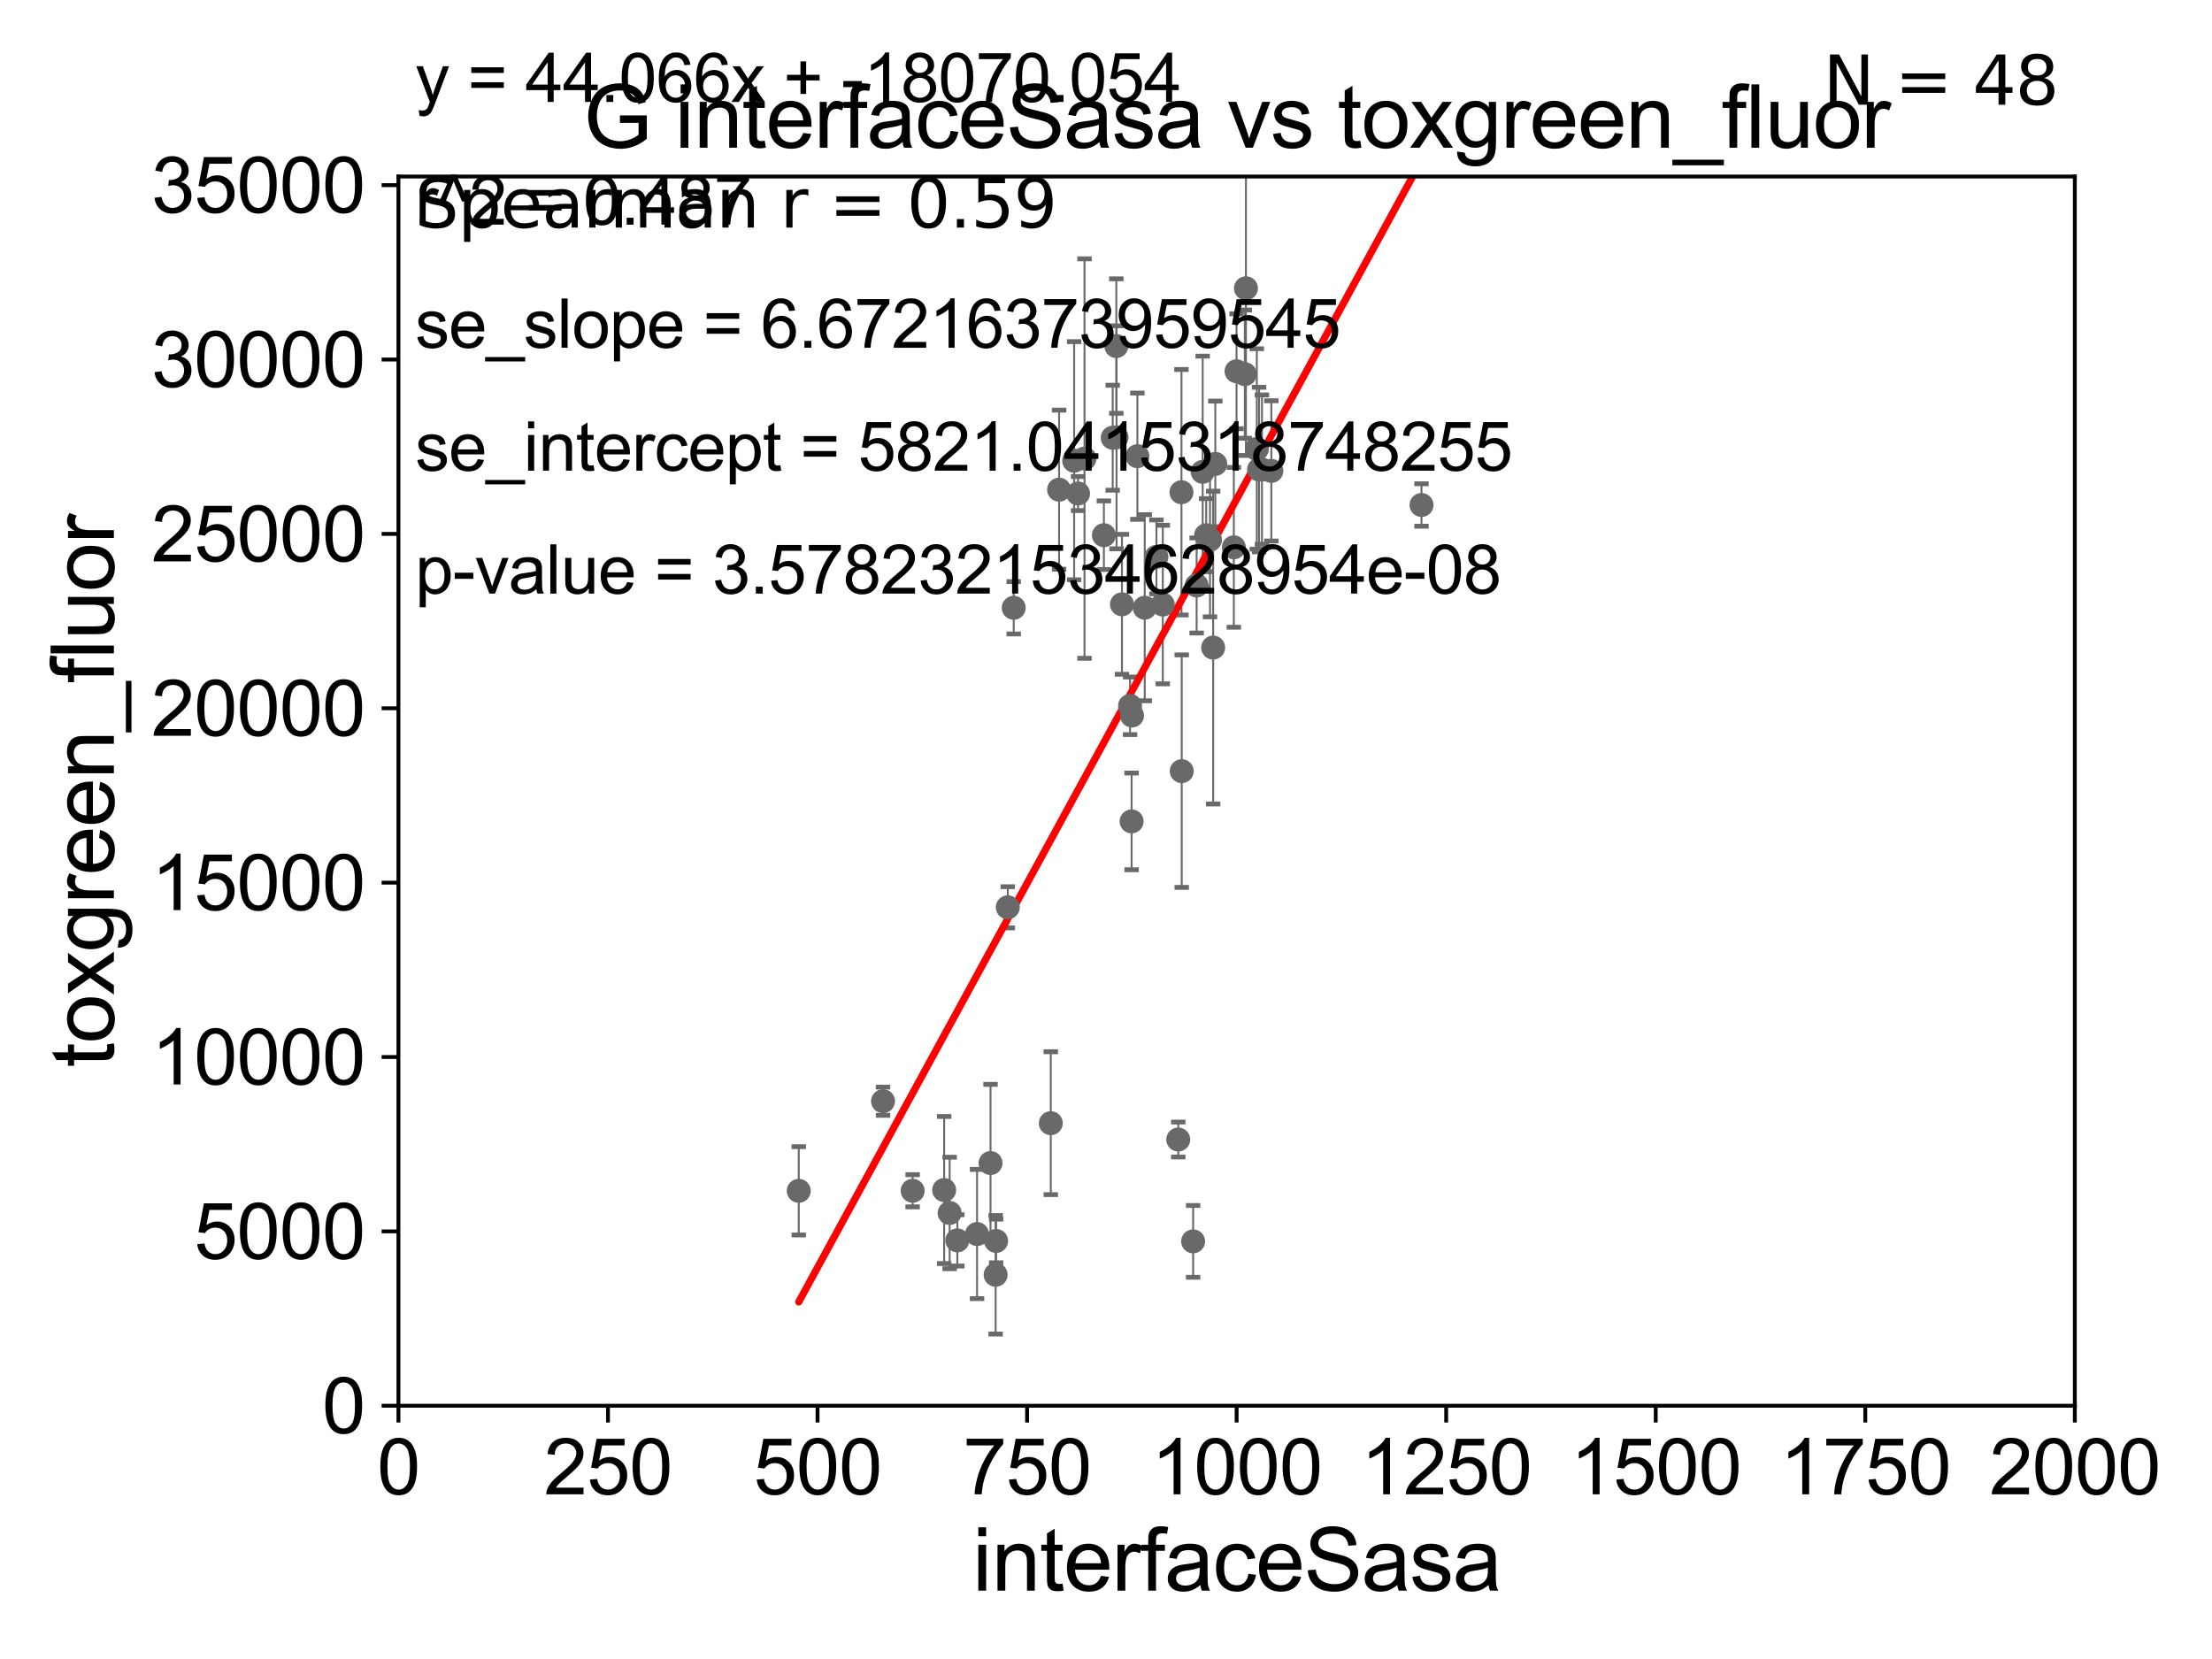 <?xml version="1.0" encoding="utf-8" standalone="no"?>
<!DOCTYPE svg PUBLIC "-//W3C//DTD SVG 1.1//EN"
  "http://www.w3.org/Graphics/SVG/1.1/DTD/svg11.dtd">
<svg xmlns:xlink="http://www.w3.org/1999/xlink" width="460.8pt" height="345.6pt" viewBox="0 0 460.8 345.6" xmlns="http://www.w3.org/2000/svg" version="1.1">
 <defs>
  <style type="text/css">*{stroke-linejoin: round; stroke-linecap: butt}</style>
 </defs>
 <g id="figure_1">
  <g id="patch_1">
   <path d="M 0 345.6 
L 460.8 345.6 
L 460.8 0 
L 0 0 
z
" style="fill: #ffffff"/>
  </g>
  <g id="axes_1">
   <g id="patch_2">
    <path d="M 83 292.84 
L 432.225 292.84 
L 432.225 36.775 
L 83 36.775 
z
" style="fill: #ffffff"/>
   </g>
   <g id="PathCollection_1">
    <defs>
     <path id="m4a0ac582d0" d="M 0 1.118 
C 0.297 1.118 0.581 1 0.791 0.791 
C 1 0.581 1.118 0.297 1.118 0 
C 1.118 -0.297 1 -0.581 0.791 -0.791 
C 0.581 -1 0.297 -1.118 0 -1.118 
C -0.297 -1.118 -0.581 -1 -0.791 -0.791 
C -1 -0.581 -1.118 -0.297 -1.118 0 
C -1.118 0.297 -1 0.581 -0.791 0.791 
C -0.581 1 -0.297 1.118 0 1.118 
z
" style="stroke: #696969"/>
    </defs>
    <g clip-path="url(#pf7a000d210)">
     <use xlink:href="#m4a0ac582d0" x="251.267" y="111.488" style="fill: #696969; stroke: #696969"/>
     <use xlink:href="#m4a0ac582d0" x="235.821" y="149.058" style="fill: #696969; stroke: #696969"/>
     <use xlink:href="#m4a0ac582d0" x="211.178" y="126.613" style="fill: #696969; stroke: #696969"/>
     <use xlink:href="#m4a0ac582d0" x="231.796" y="91.187" style="fill: #696969; stroke: #696969"/>
     <use xlink:href="#m4a0ac582d0" x="225.922" y="95.527" style="fill: #696969; stroke: #696969"/>
     <use xlink:href="#m4a0ac582d0" x="224.583" y="102.813" style="fill: #696969; stroke: #696969"/>
     <use xlink:href="#m4a0ac582d0" x="218.899" y="233.98" style="fill: #696969; stroke: #696969"/>
     <use xlink:href="#m4a0ac582d0" x="238.473" y="126.6" style="fill: #696969; stroke: #696969"/>
     <use xlink:href="#m4a0ac582d0" x="235.735" y="171.111" style="fill: #696969; stroke: #696969"/>
     <use xlink:href="#m4a0ac582d0" x="245.451" y="237.384" style="fill: #696969; stroke: #696969"/>
     <use xlink:href="#m4a0ac582d0" x="236.938" y="95.033" style="fill: #696969; stroke: #696969"/>
     <use xlink:href="#m4a0ac582d0" x="248.55" y="258.602" style="fill: #696969; stroke: #696969"/>
     <use xlink:href="#m4a0ac582d0" x="220.628" y="102.009" style="fill: #696969; stroke: #696969"/>
     <use xlink:href="#m4a0ac582d0" x="190.121" y="248.059" style="fill: #696969; stroke: #696969"/>
     <use xlink:href="#m4a0ac582d0" x="207.41" y="265.558" style="fill: #696969; stroke: #696969"/>
     <use xlink:href="#m4a0ac582d0" x="207.511" y="258.514" style="fill: #696969; stroke: #696969"/>
     <use xlink:href="#m4a0ac582d0" x="209.94" y="189.009" style="fill: #696969; stroke: #696969"/>
     <use xlink:href="#m4a0ac582d0" x="199.43" y="258.394" style="fill: #696969; stroke: #696969"/>
     <use xlink:href="#m4a0ac582d0" x="196.685" y="247.906" style="fill: #696969; stroke: #696969"/>
     <use xlink:href="#m4a0ac582d0" x="206.346" y="242.287" style="fill: #696969; stroke: #696969"/>
     <use xlink:href="#m4a0ac582d0" x="183.95" y="229.401" style="fill: #696969; stroke: #696969"/>
     <use xlink:href="#m4a0ac582d0" x="166.398" y="248.073" style="fill: #696969; stroke: #696969"/>
     <use xlink:href="#m4a0ac582d0" x="232.598" y="91.102" style="fill: #696969; stroke: #696969"/>
     <use xlink:href="#m4a0ac582d0" x="257.593" y="77.339" style="fill: #696969; stroke: #696969"/>
     <use xlink:href="#m4a0ac582d0" x="233.726" y="125.886" style="fill: #696969; stroke: #696969"/>
     <use xlink:href="#m4a0ac582d0" x="252.725" y="134.903" style="fill: #696969; stroke: #696969"/>
     <use xlink:href="#m4a0ac582d0" x="250.539" y="98.294" style="fill: #696969; stroke: #696969"/>
     <use xlink:href="#m4a0ac582d0" x="261.817" y="93.526" style="fill: #696969; stroke: #696969"/>
     <use xlink:href="#m4a0ac582d0" x="229.961" y="111.489" style="fill: #696969; stroke: #696969"/>
     <use xlink:href="#m4a0ac582d0" x="259.318" y="77.939" style="fill: #696969; stroke: #696969"/>
     <use xlink:href="#m4a0ac582d0" x="264.847" y="98.095" style="fill: #696969; stroke: #696969"/>
     <use xlink:href="#m4a0ac582d0" x="232.552" y="72.091" style="fill: #696969; stroke: #696969"/>
     <use xlink:href="#m4a0ac582d0" x="257.029" y="114.019" style="fill: #696969; stroke: #696969"/>
     <use xlink:href="#m4a0ac582d0" x="262.287" y="97.813" style="fill: #696969; stroke: #696969"/>
     <use xlink:href="#m4a0ac582d0" x="252.07" y="112.428" style="fill: #696969; stroke: #696969"/>
     <use xlink:href="#m4a0ac582d0" x="262.889" y="97.821" style="fill: #696969; stroke: #696969"/>
     <use xlink:href="#m4a0ac582d0" x="246.121" y="102.541" style="fill: #696969; stroke: #696969"/>
     <use xlink:href="#m4a0ac582d0" x="242.231" y="125.939" style="fill: #696969; stroke: #696969"/>
     <use xlink:href="#m4a0ac582d0" x="249.283" y="121.968" style="fill: #696969; stroke: #696969"/>
     <use xlink:href="#m4a0ac582d0" x="259.552" y="60.054" style="fill: #696969; stroke: #696969"/>
     <use xlink:href="#m4a0ac582d0" x="253.17" y="96.642" style="fill: #696969; stroke: #696969"/>
     <use xlink:href="#m4a0ac582d0" x="235.411" y="147.034" style="fill: #696969; stroke: #696969"/>
     <use xlink:href="#m4a0ac582d0" x="223.767" y="95.974" style="fill: #696969; stroke: #696969"/>
     <use xlink:href="#m4a0ac582d0" x="246.177" y="160.644" style="fill: #696969; stroke: #696969"/>
     <use xlink:href="#m4a0ac582d0" x="240.907" y="116.005" style="fill: #696969; stroke: #696969"/>
     <use xlink:href="#m4a0ac582d0" x="296.125" y="105.2" style="fill: #696969; stroke: #696969"/>
     <use xlink:href="#m4a0ac582d0" x="203.535" y="257.071" style="fill: #696969; stroke: #696969"/>
     <use xlink:href="#m4a0ac582d0" x="197.827" y="252.683" style="fill: #696969; stroke: #696969"/>
    </g>
   </g>
   <g id="matplotlib.axis_1">
    <g id="xtick_1">
     <g id="line2d_1">
      <defs>
       <path id="m15e542497d" d="M 0 0 
L 0 3.5 
" style="stroke: #000000; stroke-width: 0.8"/>
      </defs>
      <g>
       <use xlink:href="#m15e542497d" x="83" y="292.84" style="stroke: #000000; stroke-width: 0.8"/>
      </g>
     </g>
     <g id="text_1">
      <!-- 0 -->
      <g transform="translate(78.551 311.293)scale(0.16 -0.16)">
       <defs>
        <path id="ArialMT-30" d="M 266 2259 
Q 266 3072 433 3567 
Q 600 4063 929 4331 
Q 1259 4600 1759 4600 
Q 2128 4600 2406 4451 
Q 2684 4303 2865 4023 
Q 3047 3744 3150 3342 
Q 3253 2941 3253 2259 
Q 3253 1453 3087 958 
Q 2922 463 2592 192 
Q 2263 -78 1759 -78 
Q 1097 -78 719 397 
Q 266 969 266 2259 
z
M 844 2259 
Q 844 1131 1108 757 
Q 1372 384 1759 384 
Q 2147 384 2411 759 
Q 2675 1134 2675 2259 
Q 2675 3391 2411 3762 
Q 2147 4134 1753 4134 
Q 1366 4134 1134 3806 
Q 844 3388 844 2259 
z
" transform="scale(0.016)"/>
       </defs>
       <use xlink:href="#ArialMT-30"/>
      </g>
     </g>
    </g>
    <g id="xtick_2">
     <g id="line2d_2">
      <g>
       <use xlink:href="#m15e542497d" x="126.653" y="292.84" style="stroke: #000000; stroke-width: 0.8"/>
      </g>
     </g>
     <g id="text_2">
      <!-- 250 -->
      <g transform="translate(113.307 311.293)scale(0.16 -0.16)">
       <defs>
        <path id="ArialMT-32" d="M 3222 541 
L 3222 0 
L 194 0 
Q 188 203 259 391 
Q 375 700 629 1000 
Q 884 1300 1366 1694 
Q 2113 2306 2375 2664 
Q 2638 3022 2638 3341 
Q 2638 3675 2398 3904 
Q 2159 4134 1775 4134 
Q 1369 4134 1125 3890 
Q 881 3647 878 3216 
L 300 3275 
Q 359 3922 746 4261 
Q 1134 4600 1788 4600 
Q 2447 4600 2831 4234 
Q 3216 3869 3216 3328 
Q 3216 3053 3103 2787 
Q 2991 2522 2730 2228 
Q 2469 1934 1863 1422 
Q 1356 997 1212 845 
Q 1069 694 975 541 
L 3222 541 
z
" transform="scale(0.016)"/>
        <path id="ArialMT-35" d="M 266 1200 
L 856 1250 
Q 922 819 1161 601 
Q 1400 384 1738 384 
Q 2144 384 2425 690 
Q 2706 997 2706 1503 
Q 2706 1984 2436 2262 
Q 2166 2541 1728 2541 
Q 1456 2541 1237 2417 
Q 1019 2294 894 2097 
L 366 2166 
L 809 4519 
L 3088 4519 
L 3088 3981 
L 1259 3981 
L 1013 2750 
Q 1425 3038 1878 3038 
Q 2478 3038 2890 2622 
Q 3303 2206 3303 1553 
Q 3303 931 2941 478 
Q 2500 -78 1738 -78 
Q 1113 -78 717 272 
Q 322 622 266 1200 
z
" transform="scale(0.016)"/>
       </defs>
       <use xlink:href="#ArialMT-32"/>
       <use xlink:href="#ArialMT-35" x="55.615"/>
       <use xlink:href="#ArialMT-30" x="111.23"/>
      </g>
     </g>
    </g>
    <g id="xtick_3">
     <g id="line2d_3">
      <g>
       <use xlink:href="#m15e542497d" x="170.306" y="292.84" style="stroke: #000000; stroke-width: 0.8"/>
      </g>
     </g>
     <g id="text_3">
      <!-- 500 -->
      <g transform="translate(156.96 311.293)scale(0.16 -0.16)">
       <use xlink:href="#ArialMT-35"/>
       <use xlink:href="#ArialMT-30" x="55.615"/>
       <use xlink:href="#ArialMT-30" x="111.23"/>
      </g>
     </g>
    </g>
    <g id="xtick_4">
     <g id="line2d_4">
      <g>
       <use xlink:href="#m15e542497d" x="213.959" y="292.84" style="stroke: #000000; stroke-width: 0.8"/>
      </g>
     </g>
     <g id="text_4">
      <!-- 750 -->
      <g transform="translate(200.613 311.293)scale(0.16 -0.16)">
       <defs>
        <path id="ArialMT-37" d="M 303 3981 
L 303 4522 
L 3269 4522 
L 3269 4084 
Q 2831 3619 2401 2847 
Q 1972 2075 1738 1259 
Q 1569 684 1522 0 
L 944 0 
Q 953 541 1156 1306 
Q 1359 2072 1739 2783 
Q 2119 3494 2547 3981 
L 303 3981 
z
" transform="scale(0.016)"/>
       </defs>
       <use xlink:href="#ArialMT-37"/>
       <use xlink:href="#ArialMT-35" x="55.615"/>
       <use xlink:href="#ArialMT-30" x="111.23"/>
      </g>
     </g>
    </g>
    <g id="xtick_5">
     <g id="line2d_5">
      <g>
       <use xlink:href="#m15e542497d" x="257.613" y="292.84" style="stroke: #000000; stroke-width: 0.8"/>
      </g>
     </g>
     <g id="text_5">
      <!-- 1000 -->
      <g transform="translate(239.817 311.293)scale(0.16 -0.16)">
       <defs>
        <path id="ArialMT-31" d="M 2384 0 
L 1822 0 
L 1822 3584 
Q 1619 3391 1289 3197 
Q 959 3003 697 2906 
L 697 3450 
Q 1169 3672 1522 3987 
Q 1875 4303 2022 4600 
L 2384 4600 
L 2384 0 
z
" transform="scale(0.016)"/>
       </defs>
       <use xlink:href="#ArialMT-31"/>
       <use xlink:href="#ArialMT-30" x="55.615"/>
       <use xlink:href="#ArialMT-30" x="111.23"/>
       <use xlink:href="#ArialMT-30" x="166.846"/>
      </g>
     </g>
    </g>
    <g id="xtick_6">
     <g id="line2d_6">
      <g>
       <use xlink:href="#m15e542497d" x="301.266" y="292.84" style="stroke: #000000; stroke-width: 0.8"/>
      </g>
     </g>
     <g id="text_6">
      <!-- 1250 -->
      <g transform="translate(283.471 311.293)scale(0.16 -0.16)">
       <use xlink:href="#ArialMT-31"/>
       <use xlink:href="#ArialMT-32" x="55.615"/>
       <use xlink:href="#ArialMT-35" x="111.23"/>
       <use xlink:href="#ArialMT-30" x="166.846"/>
      </g>
     </g>
    </g>
    <g id="xtick_7">
     <g id="line2d_7">
      <g>
       <use xlink:href="#m15e542497d" x="344.919" y="292.84" style="stroke: #000000; stroke-width: 0.8"/>
      </g>
     </g>
     <g id="text_7">
      <!-- 1500 -->
      <g transform="translate(327.124 311.293)scale(0.16 -0.16)">
       <use xlink:href="#ArialMT-31"/>
       <use xlink:href="#ArialMT-35" x="55.615"/>
       <use xlink:href="#ArialMT-30" x="111.23"/>
       <use xlink:href="#ArialMT-30" x="166.846"/>
      </g>
     </g>
    </g>
    <g id="xtick_8">
     <g id="line2d_8">
      <g>
       <use xlink:href="#m15e542497d" x="388.572" y="292.84" style="stroke: #000000; stroke-width: 0.8"/>
      </g>
     </g>
     <g id="text_8">
      <!-- 1750 -->
      <g transform="translate(370.777 311.293)scale(0.16 -0.16)">
       <use xlink:href="#ArialMT-31"/>
       <use xlink:href="#ArialMT-37" x="55.615"/>
       <use xlink:href="#ArialMT-35" x="111.23"/>
       <use xlink:href="#ArialMT-30" x="166.846"/>
      </g>
     </g>
    </g>
    <g id="xtick_9">
     <g id="line2d_9">
      <g>
       <use xlink:href="#m15e542497d" x="432.225" y="292.84" style="stroke: #000000; stroke-width: 0.8"/>
      </g>
     </g>
     <g id="text_9">
      <!-- 2000 -->
      <g transform="translate(414.43 311.293)scale(0.16 -0.16)">
       <use xlink:href="#ArialMT-32"/>
       <use xlink:href="#ArialMT-30" x="55.615"/>
       <use xlink:href="#ArialMT-30" x="111.23"/>
       <use xlink:href="#ArialMT-30" x="166.846"/>
      </g>
     </g>
    </g>
    <g id="text_10">
     <!-- interfaceSasa -->
     <g transform="translate(202.583 331.357)scale(0.18 -0.18)">
      <defs>
       <path id="ArialMT-69" d="M 425 3934 
L 425 4581 
L 988 4581 
L 988 3934 
L 425 3934 
z
M 425 0 
L 425 3319 
L 988 3319 
L 988 0 
L 425 0 
z
" transform="scale(0.016)"/>
       <path id="ArialMT-6e" d="M 422 0 
L 422 3319 
L 928 3319 
L 928 2847 
Q 1294 3394 1984 3394 
Q 2284 3394 2536 3286 
Q 2788 3178 2913 3003 
Q 3038 2828 3088 2588 
Q 3119 2431 3119 2041 
L 3119 0 
L 2556 0 
L 2556 2019 
Q 2556 2363 2490 2533 
Q 2425 2703 2258 2804 
Q 2091 2906 1866 2906 
Q 1506 2906 1245 2678 
Q 984 2450 984 1813 
L 984 0 
L 422 0 
z
" transform="scale(0.016)"/>
       <path id="ArialMT-74" d="M 1650 503 
L 1731 6 
Q 1494 -44 1306 -44 
Q 1000 -44 831 53 
Q 663 150 594 308 
Q 525 466 525 972 
L 525 2881 
L 113 2881 
L 113 3319 
L 525 3319 
L 525 4141 
L 1084 4478 
L 1084 3319 
L 1650 3319 
L 1650 2881 
L 1084 2881 
L 1084 941 
Q 1084 700 1114 631 
Q 1144 563 1211 522 
Q 1278 481 1403 481 
Q 1497 481 1650 503 
z
" transform="scale(0.016)"/>
       <path id="ArialMT-65" d="M 2694 1069 
L 3275 997 
Q 3138 488 2766 206 
Q 2394 -75 1816 -75 
Q 1088 -75 661 373 
Q 234 822 234 1631 
Q 234 2469 665 2931 
Q 1097 3394 1784 3394 
Q 2450 3394 2872 2941 
Q 3294 2488 3294 1666 
Q 3294 1616 3291 1516 
L 816 1516 
Q 847 969 1125 678 
Q 1403 388 1819 388 
Q 2128 388 2347 550 
Q 2566 713 2694 1069 
z
M 847 1978 
L 2700 1978 
Q 2663 2397 2488 2606 
Q 2219 2931 1791 2931 
Q 1403 2931 1139 2672 
Q 875 2413 847 1978 
z
" transform="scale(0.016)"/>
       <path id="ArialMT-72" d="M 416 0 
L 416 3319 
L 922 3319 
L 922 2816 
Q 1116 3169 1280 3281 
Q 1444 3394 1641 3394 
Q 1925 3394 2219 3213 
L 2025 2691 
Q 1819 2813 1613 2813 
Q 1428 2813 1281 2702 
Q 1134 2591 1072 2394 
Q 978 2094 978 1738 
L 978 0 
L 416 0 
z
" transform="scale(0.016)"/>
       <path id="ArialMT-66" d="M 556 0 
L 556 2881 
L 59 2881 
L 59 3319 
L 556 3319 
L 556 3672 
Q 556 4006 616 4169 
Q 697 4388 901 4523 
Q 1106 4659 1475 4659 
Q 1713 4659 2000 4603 
L 1916 4113 
Q 1741 4144 1584 4144 
Q 1328 4144 1222 4034 
Q 1116 3925 1116 3625 
L 1116 3319 
L 1763 3319 
L 1763 2881 
L 1116 2881 
L 1116 0 
L 556 0 
z
" transform="scale(0.016)"/>
       <path id="ArialMT-61" d="M 2588 409 
Q 2275 144 1986 34 
Q 1697 -75 1366 -75 
Q 819 -75 525 192 
Q 231 459 231 875 
Q 231 1119 342 1320 
Q 453 1522 633 1644 
Q 813 1766 1038 1828 
Q 1203 1872 1538 1913 
Q 2219 1994 2541 2106 
Q 2544 2222 2544 2253 
Q 2544 2597 2384 2738 
Q 2169 2928 1744 2928 
Q 1347 2928 1158 2789 
Q 969 2650 878 2297 
L 328 2372 
Q 403 2725 575 2942 
Q 747 3159 1072 3276 
Q 1397 3394 1825 3394 
Q 2250 3394 2515 3294 
Q 2781 3194 2906 3042 
Q 3031 2891 3081 2659 
Q 3109 2516 3109 2141 
L 3109 1391 
Q 3109 606 3145 398 
Q 3181 191 3288 0 
L 2700 0 
Q 2613 175 2588 409 
z
M 2541 1666 
Q 2234 1541 1622 1453 
Q 1275 1403 1131 1340 
Q 988 1278 909 1158 
Q 831 1038 831 891 
Q 831 666 1001 516 
Q 1172 366 1500 366 
Q 1825 366 2078 508 
Q 2331 650 2450 897 
Q 2541 1088 2541 1459 
L 2541 1666 
z
" transform="scale(0.016)"/>
       <path id="ArialMT-63" d="M 2588 1216 
L 3141 1144 
Q 3050 572 2676 248 
Q 2303 -75 1759 -75 
Q 1078 -75 664 370 
Q 250 816 250 1647 
Q 250 2184 428 2587 
Q 606 2991 970 3192 
Q 1334 3394 1763 3394 
Q 2303 3394 2647 3120 
Q 2991 2847 3088 2344 
L 2541 2259 
Q 2463 2594 2264 2762 
Q 2066 2931 1784 2931 
Q 1359 2931 1093 2626 
Q 828 2322 828 1663 
Q 828 994 1084 691 
Q 1341 388 1753 388 
Q 2084 388 2306 591 
Q 2528 794 2588 1216 
z
" transform="scale(0.016)"/>
       <path id="ArialMT-53" d="M 288 1472 
L 859 1522 
Q 900 1178 1048 958 
Q 1197 738 1509 602 
Q 1822 466 2213 466 
Q 2559 466 2825 569 
Q 3091 672 3220 851 
Q 3350 1031 3350 1244 
Q 3350 1459 3225 1620 
Q 3100 1781 2813 1891 
Q 2628 1963 1997 2114 
Q 1366 2266 1113 2400 
Q 784 2572 623 2826 
Q 463 3081 463 3397 
Q 463 3744 659 4045 
Q 856 4347 1234 4503 
Q 1613 4659 2075 4659 
Q 2584 4659 2973 4495 
Q 3363 4331 3572 4012 
Q 3781 3694 3797 3291 
L 3216 3247 
Q 3169 3681 2898 3903 
Q 2628 4125 2100 4125 
Q 1550 4125 1298 3923 
Q 1047 3722 1047 3438 
Q 1047 3191 1225 3031 
Q 1400 2872 2139 2705 
Q 2878 2538 3153 2413 
Q 3553 2228 3743 1945 
Q 3934 1663 3934 1294 
Q 3934 928 3725 604 
Q 3516 281 3123 101 
Q 2731 -78 2241 -78 
Q 1619 -78 1198 103 
Q 778 284 539 648 
Q 300 1013 288 1472 
z
" transform="scale(0.016)"/>
       <path id="ArialMT-73" d="M 197 991 
L 753 1078 
Q 800 744 1014 566 
Q 1228 388 1613 388 
Q 2000 388 2187 545 
Q 2375 703 2375 916 
Q 2375 1106 2209 1216 
Q 2094 1291 1634 1406 
Q 1016 1563 777 1677 
Q 538 1791 414 1992 
Q 291 2194 291 2438 
Q 291 2659 392 2848 
Q 494 3038 669 3163 
Q 800 3259 1026 3326 
Q 1253 3394 1513 3394 
Q 1903 3394 2198 3281 
Q 2494 3169 2634 2976 
Q 2775 2784 2828 2463 
L 2278 2388 
Q 2241 2644 2061 2787 
Q 1881 2931 1553 2931 
Q 1166 2931 1000 2803 
Q 834 2675 834 2503 
Q 834 2394 903 2306 
Q 972 2216 1119 2156 
Q 1203 2125 1616 2013 
Q 2213 1853 2448 1751 
Q 2684 1650 2818 1456 
Q 2953 1263 2953 975 
Q 2953 694 2789 445 
Q 2625 197 2315 61 
Q 2006 -75 1616 -75 
Q 969 -75 630 194 
Q 291 463 197 991 
z
" transform="scale(0.016)"/>
      </defs>
      <use xlink:href="#ArialMT-69"/>
      <use xlink:href="#ArialMT-6e" x="22.217"/>
      <use xlink:href="#ArialMT-74" x="77.832"/>
      <use xlink:href="#ArialMT-65" x="105.615"/>
      <use xlink:href="#ArialMT-72" x="161.23"/>
      <use xlink:href="#ArialMT-66" x="194.531"/>
      <use xlink:href="#ArialMT-61" x="222.314"/>
      <use xlink:href="#ArialMT-63" x="277.93"/>
      <use xlink:href="#ArialMT-65" x="327.93"/>
      <use xlink:href="#ArialMT-53" x="383.545"/>
      <use xlink:href="#ArialMT-61" x="450.244"/>
      <use xlink:href="#ArialMT-73" x="505.859"/>
      <use xlink:href="#ArialMT-61" x="555.859"/>
     </g>
    </g>
   </g>
   <g id="matplotlib.axis_2">
    <g id="ytick_1">
     <g id="line2d_10">
      <defs>
       <path id="m48ba32b56e" d="M 0 0 
L -3.5 0 
" style="stroke: #000000; stroke-width: 0.8"/>
      </defs>
      <g>
       <use xlink:href="#m48ba32b56e" x="83" y="292.84" style="stroke: #000000; stroke-width: 0.8"/>
      </g>
     </g>
     <g id="text_11">
      <!-- 0 -->
      <g transform="translate(67.103 298.566)scale(0.16 -0.16)">
       <use xlink:href="#ArialMT-30"/>
      </g>
     </g>
    </g>
    <g id="ytick_2">
     <g id="line2d_11">
      <g>
       <use xlink:href="#m48ba32b56e" x="83" y="256.516" style="stroke: #000000; stroke-width: 0.8"/>
      </g>
     </g>
     <g id="text_12">
      <!-- 5000 -->
      <g transform="translate(40.41 262.242)scale(0.16 -0.16)">
       <use xlink:href="#ArialMT-35"/>
       <use xlink:href="#ArialMT-30" x="55.615"/>
       <use xlink:href="#ArialMT-30" x="111.23"/>
       <use xlink:href="#ArialMT-30" x="166.846"/>
      </g>
     </g>
    </g>
    <g id="ytick_3">
     <g id="line2d_12">
      <g>
       <use xlink:href="#m48ba32b56e" x="83" y="220.192" style="stroke: #000000; stroke-width: 0.8"/>
      </g>
     </g>
     <g id="text_13">
      <!-- 10000 -->
      <g transform="translate(31.512 225.918)scale(0.16 -0.16)">
       <use xlink:href="#ArialMT-31"/>
       <use xlink:href="#ArialMT-30" x="55.615"/>
       <use xlink:href="#ArialMT-30" x="111.23"/>
       <use xlink:href="#ArialMT-30" x="166.846"/>
       <use xlink:href="#ArialMT-30" x="222.461"/>
      </g>
     </g>
    </g>
    <g id="ytick_4">
     <g id="line2d_13">
      <g>
       <use xlink:href="#m48ba32b56e" x="83" y="183.867" style="stroke: #000000; stroke-width: 0.8"/>
      </g>
     </g>
     <g id="text_14">
      <!-- 15000 -->
      <g transform="translate(31.512 189.594)scale(0.16 -0.16)">
       <use xlink:href="#ArialMT-31"/>
       <use xlink:href="#ArialMT-35" x="55.615"/>
       <use xlink:href="#ArialMT-30" x="111.23"/>
       <use xlink:href="#ArialMT-30" x="166.846"/>
       <use xlink:href="#ArialMT-30" x="222.461"/>
      </g>
     </g>
    </g>
    <g id="ytick_5">
     <g id="line2d_14">
      <g>
       <use xlink:href="#m48ba32b56e" x="83" y="147.543" style="stroke: #000000; stroke-width: 0.8"/>
      </g>
     </g>
     <g id="text_15">
      <!-- 20000 -->
      <g transform="translate(31.512 153.27)scale(0.16 -0.16)">
       <use xlink:href="#ArialMT-32"/>
       <use xlink:href="#ArialMT-30" x="55.615"/>
       <use xlink:href="#ArialMT-30" x="111.23"/>
       <use xlink:href="#ArialMT-30" x="166.846"/>
       <use xlink:href="#ArialMT-30" x="222.461"/>
      </g>
     </g>
    </g>
    <g id="ytick_6">
     <g id="line2d_15">
      <g>
       <use xlink:href="#m48ba32b56e" x="83" y="111.219" style="stroke: #000000; stroke-width: 0.8"/>
      </g>
     </g>
     <g id="text_16">
      <!-- 25000 -->
      <g transform="translate(31.512 116.945)scale(0.16 -0.16)">
       <use xlink:href="#ArialMT-32"/>
       <use xlink:href="#ArialMT-35" x="55.615"/>
       <use xlink:href="#ArialMT-30" x="111.23"/>
       <use xlink:href="#ArialMT-30" x="166.846"/>
       <use xlink:href="#ArialMT-30" x="222.461"/>
      </g>
     </g>
    </g>
    <g id="ytick_7">
     <g id="line2d_16">
      <g>
       <use xlink:href="#m48ba32b56e" x="83" y="74.895" style="stroke: #000000; stroke-width: 0.8"/>
      </g>
     </g>
     <g id="text_17">
      <!-- 30000 -->
      <g transform="translate(31.512 80.621)scale(0.16 -0.16)">
       <defs>
        <path id="ArialMT-33" d="M 269 1209 
L 831 1284 
Q 928 806 1161 595 
Q 1394 384 1728 384 
Q 2125 384 2398 659 
Q 2672 934 2672 1341 
Q 2672 1728 2419 1979 
Q 2166 2231 1775 2231 
Q 1616 2231 1378 2169 
L 1441 2663 
Q 1497 2656 1531 2656 
Q 1891 2656 2178 2843 
Q 2466 3031 2466 3422 
Q 2466 3731 2256 3934 
Q 2047 4138 1716 4138 
Q 1388 4138 1169 3931 
Q 950 3725 888 3313 
L 325 3413 
Q 428 3978 793 4289 
Q 1159 4600 1703 4600 
Q 2078 4600 2393 4439 
Q 2709 4278 2876 4000 
Q 3044 3722 3044 3409 
Q 3044 3113 2884 2869 
Q 2725 2625 2413 2481 
Q 2819 2388 3044 2092 
Q 3269 1797 3269 1353 
Q 3269 753 2831 336 
Q 2394 -81 1725 -81 
Q 1122 -81 723 278 
Q 325 638 269 1209 
z
" transform="scale(0.016)"/>
       </defs>
       <use xlink:href="#ArialMT-33"/>
       <use xlink:href="#ArialMT-30" x="55.615"/>
       <use xlink:href="#ArialMT-30" x="111.23"/>
       <use xlink:href="#ArialMT-30" x="166.846"/>
       <use xlink:href="#ArialMT-30" x="222.461"/>
      </g>
     </g>
    </g>
    <g id="ytick_8">
     <g id="line2d_17">
      <g>
       <use xlink:href="#m48ba32b56e" x="83" y="38.571" style="stroke: #000000; stroke-width: 0.8"/>
      </g>
     </g>
     <g id="text_18">
      <!-- 35000 -->
      <g transform="translate(31.512 44.297)scale(0.16 -0.16)">
       <use xlink:href="#ArialMT-33"/>
       <use xlink:href="#ArialMT-35" x="55.615"/>
       <use xlink:href="#ArialMT-30" x="111.23"/>
       <use xlink:href="#ArialMT-30" x="166.846"/>
       <use xlink:href="#ArialMT-30" x="222.461"/>
      </g>
     </g>
    </g>
    <g id="text_19">
     <!-- toxgreen_fluor -->
     <g transform="translate(23.724 222.34)rotate(-90)scale(0.18 -0.18)">
      <defs>
       <path id="ArialMT-6f" d="M 213 1659 
Q 213 2581 725 3025 
Q 1153 3394 1769 3394 
Q 2453 3394 2887 2945 
Q 3322 2497 3322 1706 
Q 3322 1066 3130 698 
Q 2938 331 2570 128 
Q 2203 -75 1769 -75 
Q 1072 -75 642 372 
Q 213 819 213 1659 
z
M 791 1659 
Q 791 1022 1069 705 
Q 1347 388 1769 388 
Q 2188 388 2466 706 
Q 2744 1025 2744 1678 
Q 2744 2294 2464 2611 
Q 2184 2928 1769 2928 
Q 1347 2928 1069 2612 
Q 791 2297 791 1659 
z
" transform="scale(0.016)"/>
       <path id="ArialMT-78" d="M 47 0 
L 1259 1725 
L 138 3319 
L 841 3319 
L 1350 2541 
Q 1494 2319 1581 2169 
Q 1719 2375 1834 2534 
L 2394 3319 
L 3066 3319 
L 1919 1756 
L 3153 0 
L 2463 0 
L 1781 1031 
L 1600 1309 
L 728 0 
L 47 0 
z
" transform="scale(0.016)"/>
       <path id="ArialMT-67" d="M 319 -275 
L 866 -356 
Q 900 -609 1056 -725 
Q 1266 -881 1628 -881 
Q 2019 -881 2231 -725 
Q 2444 -569 2519 -288 
Q 2563 -116 2559 434 
Q 2191 0 1641 0 
Q 956 0 581 494 
Q 206 988 206 1678 
Q 206 2153 378 2554 
Q 550 2956 876 3175 
Q 1203 3394 1644 3394 
Q 2231 3394 2613 2919 
L 2613 3319 
L 3131 3319 
L 3131 450 
Q 3131 -325 2973 -648 
Q 2816 -972 2473 -1159 
Q 2131 -1347 1631 -1347 
Q 1038 -1347 672 -1080 
Q 306 -813 319 -275 
z
M 784 1719 
Q 784 1066 1043 766 
Q 1303 466 1694 466 
Q 2081 466 2343 764 
Q 2606 1063 2606 1700 
Q 2606 2309 2336 2618 
Q 2066 2928 1684 2928 
Q 1309 2928 1046 2623 
Q 784 2319 784 1719 
z
" transform="scale(0.016)"/>
       <path id="ArialMT-5f" d="M -97 -1272 
L -97 -866 
L 3631 -866 
L 3631 -1272 
L -97 -1272 
z
" transform="scale(0.016)"/>
       <path id="ArialMT-6c" d="M 409 0 
L 409 4581 
L 972 4581 
L 972 0 
L 409 0 
z
" transform="scale(0.016)"/>
       <path id="ArialMT-75" d="M 2597 0 
L 2597 488 
Q 2209 -75 1544 -75 
Q 1250 -75 995 37 
Q 741 150 617 320 
Q 494 491 444 738 
Q 409 903 409 1263 
L 409 3319 
L 972 3319 
L 972 1478 
Q 972 1038 1006 884 
Q 1059 663 1231 536 
Q 1403 409 1656 409 
Q 1909 409 2131 539 
Q 2353 669 2445 892 
Q 2538 1116 2538 1541 
L 2538 3319 
L 3100 3319 
L 3100 0 
L 2597 0 
z
" transform="scale(0.016)"/>
      </defs>
      <use xlink:href="#ArialMT-74"/>
      <use xlink:href="#ArialMT-6f" x="27.783"/>
      <use xlink:href="#ArialMT-78" x="83.398"/>
      <use xlink:href="#ArialMT-67" x="133.398"/>
      <use xlink:href="#ArialMT-72" x="189.014"/>
      <use xlink:href="#ArialMT-65" x="222.314"/>
      <use xlink:href="#ArialMT-65" x="277.93"/>
      <use xlink:href="#ArialMT-6e" x="333.545"/>
      <use xlink:href="#ArialMT-5f" x="389.16"/>
      <use xlink:href="#ArialMT-66" x="444.775"/>
      <use xlink:href="#ArialMT-6c" x="472.559"/>
      <use xlink:href="#ArialMT-75" x="494.775"/>
      <use xlink:href="#ArialMT-6f" x="550.391"/>
      <use xlink:href="#ArialMT-72" x="606.006"/>
     </g>
    </g>
   </g>
   <g id="LineCollection_1">
    <path d="M 251.267 119.104 
L 251.267 103.872 
" clip-path="url(#pf7a000d210)" style="fill: none; stroke: #696969; stroke-width: 0.4"/>
    <path d="M 235.821 149.554 
L 235.821 148.562 
" clip-path="url(#pf7a000d210)" style="fill: none; stroke: #696969; stroke-width: 0.4"/>
    <path d="M 211.178 132.064 
L 211.178 121.162 
" clip-path="url(#pf7a000d210)" style="fill: none; stroke: #696969; stroke-width: 0.4"/>
    <path d="M 231.796 102.122 
L 231.796 80.251 
" clip-path="url(#pf7a000d210)" style="fill: none; stroke: #696969; stroke-width: 0.4"/>
    <path d="M 225.922 137.134 
L 225.922 53.92 
" clip-path="url(#pf7a000d210)" style="fill: none; stroke: #696969; stroke-width: 0.4"/>
    <path d="M 224.583 106.356 
L 224.583 99.27 
" clip-path="url(#pf7a000d210)" style="fill: none; stroke: #696969; stroke-width: 0.4"/>
    <path d="M 218.899 248.866 
L 218.899 219.094 
" clip-path="url(#pf7a000d210)" style="fill: none; stroke: #696969; stroke-width: 0.4"/>
    <path d="M 238.473 145.98 
L 238.473 107.219 
" clip-path="url(#pf7a000d210)" style="fill: none; stroke: #696969; stroke-width: 0.4"/>
    <path d="M 235.735 181.185 
L 235.735 161.038 
" clip-path="url(#pf7a000d210)" style="fill: none; stroke: #696969; stroke-width: 0.4"/>
    <path d="M 245.451 241.022 
L 245.451 233.746 
" clip-path="url(#pf7a000d210)" style="fill: none; stroke: #696969; stroke-width: 0.4"/>
    <path d="M 236.938 108.182 
L 236.938 81.885 
" clip-path="url(#pf7a000d210)" style="fill: none; stroke: #696969; stroke-width: 0.4"/>
    <path d="M 248.55 266.076 
L 248.55 251.127 
" clip-path="url(#pf7a000d210)" style="fill: none; stroke: #696969; stroke-width: 0.4"/>
    <path d="M 220.628 118.578 
L 220.628 85.439 
" clip-path="url(#pf7a000d210)" style="fill: none; stroke: #696969; stroke-width: 0.4"/>
    <path d="M 190.121 251.414 
L 190.121 244.703 
" clip-path="url(#pf7a000d210)" style="fill: none; stroke: #696969; stroke-width: 0.4"/>
    <path d="M 207.41 277.906 
L 207.41 253.209 
" clip-path="url(#pf7a000d210)" style="fill: none; stroke: #696969; stroke-width: 0.4"/>
    <path d="M 207.511 263.053 
L 207.511 253.975 
" clip-path="url(#pf7a000d210)" style="fill: none; stroke: #696969; stroke-width: 0.4"/>
    <path d="M 209.94 193.298 
L 209.94 184.72 
" clip-path="url(#pf7a000d210)" style="fill: none; stroke: #696969; stroke-width: 0.4"/>
    <path d="M 199.43 263.737 
L 199.43 253.051 
" clip-path="url(#pf7a000d210)" style="fill: none; stroke: #696969; stroke-width: 0.4"/>
    <path d="M 196.685 263.231 
L 196.685 232.581 
" clip-path="url(#pf7a000d210)" style="fill: none; stroke: #696969; stroke-width: 0.4"/>
    <path d="M 206.346 258.685 
L 206.346 225.89 
" clip-path="url(#pf7a000d210)" style="fill: none; stroke: #696969; stroke-width: 0.4"/>
    <path d="M 183.95 232.34 
L 183.95 226.463 
" clip-path="url(#pf7a000d210)" style="fill: none; stroke: #696969; stroke-width: 0.4"/>
    <path d="M 166.398 257.271 
L 166.398 238.876 
" clip-path="url(#pf7a000d210)" style="fill: none; stroke: #696969; stroke-width: 0.4"/>
    <path d="M 232.598 114.329 
L 232.598 67.876 
" clip-path="url(#pf7a000d210)" style="fill: none; stroke: #696969; stroke-width: 0.4"/>
    <path d="M 257.593 89.318 
L 257.593 65.36 
" clip-path="url(#pf7a000d210)" style="fill: none; stroke: #696969; stroke-width: 0.4"/>
    <path d="M 233.726 140.457 
L 233.726 111.314 
" clip-path="url(#pf7a000d210)" style="fill: none; stroke: #696969; stroke-width: 0.4"/>
    <path d="M 252.725 167.484 
L 252.725 102.322 
" clip-path="url(#pf7a000d210)" style="fill: none; stroke: #696969; stroke-width: 0.4"/>
    <path d="M 250.539 122.401 
L 250.539 74.187 
" clip-path="url(#pf7a000d210)" style="fill: none; stroke: #696969; stroke-width: 0.4"/>
    <path d="M 261.817 114.398 
L 261.817 72.653 
" clip-path="url(#pf7a000d210)" style="fill: none; stroke: #696969; stroke-width: 0.4"/>
    <path d="M 229.961 118.631 
L 229.961 104.348 
" clip-path="url(#pf7a000d210)" style="fill: none; stroke: #696969; stroke-width: 0.4"/>
    <path d="M 259.318 91.293 
L 259.318 64.584 
" clip-path="url(#pf7a000d210)" style="fill: none; stroke: #696969; stroke-width: 0.4"/>
    <path d="M 264.847 112.707 
L 264.847 83.483 
" clip-path="url(#pf7a000d210)" style="fill: none; stroke: #696969; stroke-width: 0.4"/>
    <path d="M 232.552 86.098 
L 232.552 58.084 
" clip-path="url(#pf7a000d210)" style="fill: none; stroke: #696969; stroke-width: 0.4"/>
    <path d="M 257.029 130.665 
L 257.029 97.373 
" clip-path="url(#pf7a000d210)" style="fill: none; stroke: #696969; stroke-width: 0.4"/>
    <path d="M 262.287 114.953 
L 262.287 80.673 
" clip-path="url(#pf7a000d210)" style="fill: none; stroke: #696969; stroke-width: 0.4"/>
    <path d="M 252.07 128.494 
L 252.07 96.362 
" clip-path="url(#pf7a000d210)" style="fill: none; stroke: #696969; stroke-width: 0.4"/>
    <path d="M 262.889 113.372 
L 262.889 82.269 
" clip-path="url(#pf7a000d210)" style="fill: none; stroke: #696969; stroke-width: 0.4"/>
    <path d="M 246.121 128.111 
L 246.121 76.97 
" clip-path="url(#pf7a000d210)" style="fill: none; stroke: #696969; stroke-width: 0.4"/>
    <path d="M 242.231 142.455 
L 242.231 109.423 
" clip-path="url(#pf7a000d210)" style="fill: none; stroke: #696969; stroke-width: 0.4"/>
    <path d="M 249.283 131.871 
L 249.283 112.064 
" clip-path="url(#pf7a000d210)" style="fill: none; stroke: #696969; stroke-width: 0.4"/>
    <path d="M 259.552 94.883 
L 259.552 25.225 
" clip-path="url(#pf7a000d210)" style="fill: none; stroke: #696969; stroke-width: 0.4"/>
    <path d="M 253.17 109.725 
L 253.17 83.558 
" clip-path="url(#pf7a000d210)" style="fill: none; stroke: #696969; stroke-width: 0.4"/>
    <path d="M 235.411 153.03 
L 235.411 141.037 
" clip-path="url(#pf7a000d210)" style="fill: none; stroke: #696969; stroke-width: 0.4"/>
    <path d="M 223.767 120.774 
L 223.767 71.173 
" clip-path="url(#pf7a000d210)" style="fill: none; stroke: #696969; stroke-width: 0.4"/>
    <path d="M 246.177 184.862 
L 246.177 136.426 
" clip-path="url(#pf7a000d210)" style="fill: none; stroke: #696969; stroke-width: 0.4"/>
    <path d="M 240.907 123.696 
L 240.907 108.315 
" clip-path="url(#pf7a000d210)" style="fill: none; stroke: #696969; stroke-width: 0.4"/>
    <path d="M 296.125 109.621 
L 296.125 100.78 
" clip-path="url(#pf7a000d210)" style="fill: none; stroke: #696969; stroke-width: 0.4"/>
    <path d="M 203.535 270.53 
L 203.535 243.611 
" clip-path="url(#pf7a000d210)" style="fill: none; stroke: #696969; stroke-width: 0.4"/>
    <path d="M 197.827 264.289 
L 197.827 241.076 
" clip-path="url(#pf7a000d210)" style="fill: none; stroke: #696969; stroke-width: 0.4"/>
   </g>
   <g id="line2d_18">
    <defs>
     <path id="mb5d2b428b0" d="M 1.5 0 
L -1.5 -0 
" style="stroke: #696969"/>
    </defs>
    <g clip-path="url(#pf7a000d210)">
     <use xlink:href="#mb5d2b428b0" x="251.267" y="119.104" style="fill: #696969; stroke: #696969"/>
     <use xlink:href="#mb5d2b428b0" x="235.821" y="149.554" style="fill: #696969; stroke: #696969"/>
     <use xlink:href="#mb5d2b428b0" x="211.178" y="132.064" style="fill: #696969; stroke: #696969"/>
     <use xlink:href="#mb5d2b428b0" x="231.796" y="102.122" style="fill: #696969; stroke: #696969"/>
     <use xlink:href="#mb5d2b428b0" x="225.922" y="137.134" style="fill: #696969; stroke: #696969"/>
     <use xlink:href="#mb5d2b428b0" x="224.583" y="106.356" style="fill: #696969; stroke: #696969"/>
     <use xlink:href="#mb5d2b428b0" x="218.899" y="248.866" style="fill: #696969; stroke: #696969"/>
     <use xlink:href="#mb5d2b428b0" x="238.473" y="145.98" style="fill: #696969; stroke: #696969"/>
     <use xlink:href="#mb5d2b428b0" x="235.735" y="181.185" style="fill: #696969; stroke: #696969"/>
     <use xlink:href="#mb5d2b428b0" x="245.451" y="241.022" style="fill: #696969; stroke: #696969"/>
     <use xlink:href="#mb5d2b428b0" x="236.938" y="108.182" style="fill: #696969; stroke: #696969"/>
     <use xlink:href="#mb5d2b428b0" x="248.55" y="266.076" style="fill: #696969; stroke: #696969"/>
     <use xlink:href="#mb5d2b428b0" x="220.628" y="118.578" style="fill: #696969; stroke: #696969"/>
     <use xlink:href="#mb5d2b428b0" x="190.121" y="251.414" style="fill: #696969; stroke: #696969"/>
     <use xlink:href="#mb5d2b428b0" x="207.41" y="277.906" style="fill: #696969; stroke: #696969"/>
     <use xlink:href="#mb5d2b428b0" x="207.511" y="263.053" style="fill: #696969; stroke: #696969"/>
     <use xlink:href="#mb5d2b428b0" x="209.94" y="193.298" style="fill: #696969; stroke: #696969"/>
     <use xlink:href="#mb5d2b428b0" x="199.43" y="263.737" style="fill: #696969; stroke: #696969"/>
     <use xlink:href="#mb5d2b428b0" x="196.685" y="263.231" style="fill: #696969; stroke: #696969"/>
     <use xlink:href="#mb5d2b428b0" x="206.346" y="258.685" style="fill: #696969; stroke: #696969"/>
     <use xlink:href="#mb5d2b428b0" x="183.95" y="232.34" style="fill: #696969; stroke: #696969"/>
     <use xlink:href="#mb5d2b428b0" x="166.398" y="257.271" style="fill: #696969; stroke: #696969"/>
     <use xlink:href="#mb5d2b428b0" x="232.598" y="114.329" style="fill: #696969; stroke: #696969"/>
     <use xlink:href="#mb5d2b428b0" x="257.593" y="89.318" style="fill: #696969; stroke: #696969"/>
     <use xlink:href="#mb5d2b428b0" x="233.726" y="140.457" style="fill: #696969; stroke: #696969"/>
     <use xlink:href="#mb5d2b428b0" x="252.725" y="167.484" style="fill: #696969; stroke: #696969"/>
     <use xlink:href="#mb5d2b428b0" x="250.539" y="122.401" style="fill: #696969; stroke: #696969"/>
     <use xlink:href="#mb5d2b428b0" x="261.817" y="114.398" style="fill: #696969; stroke: #696969"/>
     <use xlink:href="#mb5d2b428b0" x="229.961" y="118.631" style="fill: #696969; stroke: #696969"/>
     <use xlink:href="#mb5d2b428b0" x="259.318" y="91.293" style="fill: #696969; stroke: #696969"/>
     <use xlink:href="#mb5d2b428b0" x="264.847" y="112.707" style="fill: #696969; stroke: #696969"/>
     <use xlink:href="#mb5d2b428b0" x="232.552" y="86.098" style="fill: #696969; stroke: #696969"/>
     <use xlink:href="#mb5d2b428b0" x="257.029" y="130.665" style="fill: #696969; stroke: #696969"/>
     <use xlink:href="#mb5d2b428b0" x="262.287" y="114.953" style="fill: #696969; stroke: #696969"/>
     <use xlink:href="#mb5d2b428b0" x="252.07" y="128.494" style="fill: #696969; stroke: #696969"/>
     <use xlink:href="#mb5d2b428b0" x="262.889" y="113.372" style="fill: #696969; stroke: #696969"/>
     <use xlink:href="#mb5d2b428b0" x="246.121" y="128.111" style="fill: #696969; stroke: #696969"/>
     <use xlink:href="#mb5d2b428b0" x="242.231" y="142.455" style="fill: #696969; stroke: #696969"/>
     <use xlink:href="#mb5d2b428b0" x="249.283" y="131.871" style="fill: #696969; stroke: #696969"/>
     <use xlink:href="#mb5d2b428b0" x="259.552" y="94.883" style="fill: #696969; stroke: #696969"/>
     <use xlink:href="#mb5d2b428b0" x="253.17" y="109.725" style="fill: #696969; stroke: #696969"/>
     <use xlink:href="#mb5d2b428b0" x="235.411" y="153.03" style="fill: #696969; stroke: #696969"/>
     <use xlink:href="#mb5d2b428b0" x="223.767" y="120.774" style="fill: #696969; stroke: #696969"/>
     <use xlink:href="#mb5d2b428b0" x="246.177" y="184.862" style="fill: #696969; stroke: #696969"/>
     <use xlink:href="#mb5d2b428b0" x="240.907" y="123.696" style="fill: #696969; stroke: #696969"/>
     <use xlink:href="#mb5d2b428b0" x="296.125" y="109.621" style="fill: #696969; stroke: #696969"/>
     <use xlink:href="#mb5d2b428b0" x="203.535" y="270.53" style="fill: #696969; stroke: #696969"/>
     <use xlink:href="#mb5d2b428b0" x="197.827" y="264.289" style="fill: #696969; stroke: #696969"/>
    </g>
   </g>
   <g id="line2d_19">
    <g clip-path="url(#pf7a000d210)">
     <use xlink:href="#mb5d2b428b0" x="251.267" y="103.872" style="fill: #696969; stroke: #696969"/>
     <use xlink:href="#mb5d2b428b0" x="235.821" y="148.562" style="fill: #696969; stroke: #696969"/>
     <use xlink:href="#mb5d2b428b0" x="211.178" y="121.162" style="fill: #696969; stroke: #696969"/>
     <use xlink:href="#mb5d2b428b0" x="231.796" y="80.251" style="fill: #696969; stroke: #696969"/>
     <use xlink:href="#mb5d2b428b0" x="225.922" y="53.92" style="fill: #696969; stroke: #696969"/>
     <use xlink:href="#mb5d2b428b0" x="224.583" y="99.27" style="fill: #696969; stroke: #696969"/>
     <use xlink:href="#mb5d2b428b0" x="218.899" y="219.094" style="fill: #696969; stroke: #696969"/>
     <use xlink:href="#mb5d2b428b0" x="238.473" y="107.219" style="fill: #696969; stroke: #696969"/>
     <use xlink:href="#mb5d2b428b0" x="235.735" y="161.038" style="fill: #696969; stroke: #696969"/>
     <use xlink:href="#mb5d2b428b0" x="245.451" y="233.746" style="fill: #696969; stroke: #696969"/>
     <use xlink:href="#mb5d2b428b0" x="236.938" y="81.885" style="fill: #696969; stroke: #696969"/>
     <use xlink:href="#mb5d2b428b0" x="248.55" y="251.127" style="fill: #696969; stroke: #696969"/>
     <use xlink:href="#mb5d2b428b0" x="220.628" y="85.439" style="fill: #696969; stroke: #696969"/>
     <use xlink:href="#mb5d2b428b0" x="190.121" y="244.703" style="fill: #696969; stroke: #696969"/>
     <use xlink:href="#mb5d2b428b0" x="207.41" y="253.209" style="fill: #696969; stroke: #696969"/>
     <use xlink:href="#mb5d2b428b0" x="207.511" y="253.975" style="fill: #696969; stroke: #696969"/>
     <use xlink:href="#mb5d2b428b0" x="209.94" y="184.72" style="fill: #696969; stroke: #696969"/>
     <use xlink:href="#mb5d2b428b0" x="199.43" y="253.051" style="fill: #696969; stroke: #696969"/>
     <use xlink:href="#mb5d2b428b0" x="196.685" y="232.581" style="fill: #696969; stroke: #696969"/>
     <use xlink:href="#mb5d2b428b0" x="206.346" y="225.89" style="fill: #696969; stroke: #696969"/>
     <use xlink:href="#mb5d2b428b0" x="183.95" y="226.463" style="fill: #696969; stroke: #696969"/>
     <use xlink:href="#mb5d2b428b0" x="166.398" y="238.876" style="fill: #696969; stroke: #696969"/>
     <use xlink:href="#mb5d2b428b0" x="232.598" y="67.876" style="fill: #696969; stroke: #696969"/>
     <use xlink:href="#mb5d2b428b0" x="257.593" y="65.36" style="fill: #696969; stroke: #696969"/>
     <use xlink:href="#mb5d2b428b0" x="233.726" y="111.314" style="fill: #696969; stroke: #696969"/>
     <use xlink:href="#mb5d2b428b0" x="252.725" y="102.322" style="fill: #696969; stroke: #696969"/>
     <use xlink:href="#mb5d2b428b0" x="250.539" y="74.187" style="fill: #696969; stroke: #696969"/>
     <use xlink:href="#mb5d2b428b0" x="261.817" y="72.653" style="fill: #696969; stroke: #696969"/>
     <use xlink:href="#mb5d2b428b0" x="229.961" y="104.348" style="fill: #696969; stroke: #696969"/>
     <use xlink:href="#mb5d2b428b0" x="259.318" y="64.584" style="fill: #696969; stroke: #696969"/>
     <use xlink:href="#mb5d2b428b0" x="264.847" y="83.483" style="fill: #696969; stroke: #696969"/>
     <use xlink:href="#mb5d2b428b0" x="232.552" y="58.084" style="fill: #696969; stroke: #696969"/>
     <use xlink:href="#mb5d2b428b0" x="257.029" y="97.373" style="fill: #696969; stroke: #696969"/>
     <use xlink:href="#mb5d2b428b0" x="262.287" y="80.673" style="fill: #696969; stroke: #696969"/>
     <use xlink:href="#mb5d2b428b0" x="252.07" y="96.362" style="fill: #696969; stroke: #696969"/>
     <use xlink:href="#mb5d2b428b0" x="262.889" y="82.269" style="fill: #696969; stroke: #696969"/>
     <use xlink:href="#mb5d2b428b0" x="246.121" y="76.97" style="fill: #696969; stroke: #696969"/>
     <use xlink:href="#mb5d2b428b0" x="242.231" y="109.423" style="fill: #696969; stroke: #696969"/>
     <use xlink:href="#mb5d2b428b0" x="249.283" y="112.064" style="fill: #696969; stroke: #696969"/>
     <use xlink:href="#mb5d2b428b0" x="259.552" y="25.225" style="fill: #696969; stroke: #696969"/>
     <use xlink:href="#mb5d2b428b0" x="253.17" y="83.558" style="fill: #696969; stroke: #696969"/>
     <use xlink:href="#mb5d2b428b0" x="235.411" y="141.037" style="fill: #696969; stroke: #696969"/>
     <use xlink:href="#mb5d2b428b0" x="223.767" y="71.173" style="fill: #696969; stroke: #696969"/>
     <use xlink:href="#mb5d2b428b0" x="246.177" y="136.426" style="fill: #696969; stroke: #696969"/>
     <use xlink:href="#mb5d2b428b0" x="240.907" y="108.315" style="fill: #696969; stroke: #696969"/>
     <use xlink:href="#mb5d2b428b0" x="296.125" y="100.78" style="fill: #696969; stroke: #696969"/>
     <use xlink:href="#mb5d2b428b0" x="203.535" y="243.611" style="fill: #696969; stroke: #696969"/>
     <use xlink:href="#mb5d2b428b0" x="197.827" y="241.076" style="fill: #696969; stroke: #696969"/>
    </g>
   </g>
   <g id="line2d_20">
    <path d="M 251.267 115.616 
L 235.821 143.935 
L 211.178 189.115 
L 231.796 151.314 
L 225.922 162.083 
L 224.583 164.538 
L 218.899 174.959 
L 238.473 139.072 
L 235.735 144.091 
L 245.451 126.279 
L 236.938 141.886 
L 248.55 120.597 
L 220.628 171.789 
L 190.121 227.72 
L 207.41 196.024 
L 207.511 195.838 
L 209.94 191.385 
L 199.43 210.654 
L 196.685 215.686 
L 206.346 197.973 
L 183.95 239.034 
L 166.398 271.214 
L 232.598 149.844 
L 257.593 104.017 
L 233.726 147.776 
L 252.725 112.942 
L 250.539 116.951 
L 261.817 96.273 
L 229.961 154.678 
L 259.318 100.854 
L 264.847 90.719 
L 232.552 149.928 
L 257.029 105.051 
L 262.287 95.412 
L 252.07 114.143 
L 262.889 94.307 
L 246.121 125.05 
L 242.231 132.182 
L 249.283 119.252 
L 259.552 100.425 
L 253.17 112.126 
L 235.411 144.687 
L 223.767 166.033 
L 246.177 124.947 
L 240.907 134.609 
L 296.125 33.373 
L 203.535 203.127 
L 197.827 213.593 
" clip-path="url(#pf7a000d210)" style="fill: none; stroke: #ff0000; stroke-width: 1.5; stroke-linecap: square"/>
   </g>
   <g id="line2d_21">
    <defs>
     <path id="m486c01cf0e" d="M 0 2 
C 0.53 2 1.039 1.789 1.414 1.414 
C 1.789 1.039 2 0.53 2 0 
C 2 -0.53 1.789 -1.039 1.414 -1.414 
C 1.039 -1.789 0.53 -2 0 -2 
C -0.53 -2 -1.039 -1.789 -1.414 -1.414 
C -1.789 -1.039 -2 -0.53 -2 0 
C -2 0.53 -1.789 1.039 -1.414 1.414 
C -1.039 1.789 -0.53 2 0 2 
z
" style="stroke: #696969"/>
    </defs>
    <g clip-path="url(#pf7a000d210)">
     <use xlink:href="#m486c01cf0e" x="251.267" y="111.488" style="fill: #696969; stroke: #696969"/>
     <use xlink:href="#m486c01cf0e" x="235.821" y="149.058" style="fill: #696969; stroke: #696969"/>
     <use xlink:href="#m486c01cf0e" x="211.178" y="126.613" style="fill: #696969; stroke: #696969"/>
     <use xlink:href="#m486c01cf0e" x="231.796" y="91.187" style="fill: #696969; stroke: #696969"/>
     <use xlink:href="#m486c01cf0e" x="225.922" y="95.527" style="fill: #696969; stroke: #696969"/>
     <use xlink:href="#m486c01cf0e" x="224.583" y="102.813" style="fill: #696969; stroke: #696969"/>
     <use xlink:href="#m486c01cf0e" x="218.899" y="233.98" style="fill: #696969; stroke: #696969"/>
     <use xlink:href="#m486c01cf0e" x="238.473" y="126.6" style="fill: #696969; stroke: #696969"/>
     <use xlink:href="#m486c01cf0e" x="235.735" y="171.111" style="fill: #696969; stroke: #696969"/>
     <use xlink:href="#m486c01cf0e" x="245.451" y="237.384" style="fill: #696969; stroke: #696969"/>
     <use xlink:href="#m486c01cf0e" x="236.938" y="95.033" style="fill: #696969; stroke: #696969"/>
     <use xlink:href="#m486c01cf0e" x="248.55" y="258.602" style="fill: #696969; stroke: #696969"/>
     <use xlink:href="#m486c01cf0e" x="220.628" y="102.009" style="fill: #696969; stroke: #696969"/>
     <use xlink:href="#m486c01cf0e" x="190.121" y="248.059" style="fill: #696969; stroke: #696969"/>
     <use xlink:href="#m486c01cf0e" x="207.41" y="265.558" style="fill: #696969; stroke: #696969"/>
     <use xlink:href="#m486c01cf0e" x="207.511" y="258.514" style="fill: #696969; stroke: #696969"/>
     <use xlink:href="#m486c01cf0e" x="209.94" y="189.009" style="fill: #696969; stroke: #696969"/>
     <use xlink:href="#m486c01cf0e" x="199.43" y="258.394" style="fill: #696969; stroke: #696969"/>
     <use xlink:href="#m486c01cf0e" x="196.685" y="247.906" style="fill: #696969; stroke: #696969"/>
     <use xlink:href="#m486c01cf0e" x="206.346" y="242.287" style="fill: #696969; stroke: #696969"/>
     <use xlink:href="#m486c01cf0e" x="183.95" y="229.401" style="fill: #696969; stroke: #696969"/>
     <use xlink:href="#m486c01cf0e" x="166.398" y="248.073" style="fill: #696969; stroke: #696969"/>
     <use xlink:href="#m486c01cf0e" x="232.598" y="91.102" style="fill: #696969; stroke: #696969"/>
     <use xlink:href="#m486c01cf0e" x="257.593" y="77.339" style="fill: #696969; stroke: #696969"/>
     <use xlink:href="#m486c01cf0e" x="233.726" y="125.886" style="fill: #696969; stroke: #696969"/>
     <use xlink:href="#m486c01cf0e" x="252.725" y="134.903" style="fill: #696969; stroke: #696969"/>
     <use xlink:href="#m486c01cf0e" x="250.539" y="98.294" style="fill: #696969; stroke: #696969"/>
     <use xlink:href="#m486c01cf0e" x="261.817" y="93.526" style="fill: #696969; stroke: #696969"/>
     <use xlink:href="#m486c01cf0e" x="229.961" y="111.489" style="fill: #696969; stroke: #696969"/>
     <use xlink:href="#m486c01cf0e" x="259.318" y="77.939" style="fill: #696969; stroke: #696969"/>
     <use xlink:href="#m486c01cf0e" x="264.847" y="98.095" style="fill: #696969; stroke: #696969"/>
     <use xlink:href="#m486c01cf0e" x="232.552" y="72.091" style="fill: #696969; stroke: #696969"/>
     <use xlink:href="#m486c01cf0e" x="257.029" y="114.019" style="fill: #696969; stroke: #696969"/>
     <use xlink:href="#m486c01cf0e" x="262.287" y="97.813" style="fill: #696969; stroke: #696969"/>
     <use xlink:href="#m486c01cf0e" x="252.07" y="112.428" style="fill: #696969; stroke: #696969"/>
     <use xlink:href="#m486c01cf0e" x="262.889" y="97.821" style="fill: #696969; stroke: #696969"/>
     <use xlink:href="#m486c01cf0e" x="246.121" y="102.541" style="fill: #696969; stroke: #696969"/>
     <use xlink:href="#m486c01cf0e" x="242.231" y="125.939" style="fill: #696969; stroke: #696969"/>
     <use xlink:href="#m486c01cf0e" x="249.283" y="121.968" style="fill: #696969; stroke: #696969"/>
     <use xlink:href="#m486c01cf0e" x="259.552" y="60.054" style="fill: #696969; stroke: #696969"/>
     <use xlink:href="#m486c01cf0e" x="253.17" y="96.642" style="fill: #696969; stroke: #696969"/>
     <use xlink:href="#m486c01cf0e" x="235.411" y="147.034" style="fill: #696969; stroke: #696969"/>
     <use xlink:href="#m486c01cf0e" x="223.767" y="95.974" style="fill: #696969; stroke: #696969"/>
     <use xlink:href="#m486c01cf0e" x="246.177" y="160.644" style="fill: #696969; stroke: #696969"/>
     <use xlink:href="#m486c01cf0e" x="240.907" y="116.005" style="fill: #696969; stroke: #696969"/>
     <use xlink:href="#m486c01cf0e" x="296.125" y="105.2" style="fill: #696969; stroke: #696969"/>
     <use xlink:href="#m486c01cf0e" x="203.535" y="257.071" style="fill: #696969; stroke: #696969"/>
     <use xlink:href="#m486c01cf0e" x="197.827" y="252.683" style="fill: #696969; stroke: #696969"/>
    </g>
   </g>
   <g id="patch_3">
    <path d="M 83 292.84 
L 83 36.775 
" style="fill: none; stroke: #000000; stroke-width: 0.8; stroke-linejoin: miter; stroke-linecap: square"/>
   </g>
   <g id="patch_4">
    <path d="M 432.225 292.84 
L 432.225 36.775 
" style="fill: none; stroke: #000000; stroke-width: 0.8; stroke-linejoin: miter; stroke-linecap: square"/>
   </g>
   <g id="patch_5">
    <path d="M 83 292.84 
L 432.225 292.84 
" style="fill: none; stroke: #000000; stroke-width: 0.8; stroke-linejoin: miter; stroke-linecap: square"/>
   </g>
   <g id="patch_6">
    <path d="M 83 36.775 
L 432.225 36.775 
" style="fill: none; stroke: #000000; stroke-width: 0.8; stroke-linejoin: miter; stroke-linecap: square"/>
   </g>
   <g id="text_20">
    <!-- N = 48 -->
    <g transform="translate(379.814 21.806)scale(0.14 -0.14)">
     <defs>
      <path id="DejaVuSans-4e" d="M 628 4666 
L 1478 4666 
L 3547 763 
L 3547 4666 
L 4159 4666 
L 4159 0 
L 3309 0 
L 1241 3903 
L 1241 0 
L 628 0 
L 628 4666 
z
" transform="scale(0.016)"/>
      <path id="DejaVuSans-20" transform="scale(0.016)"/>
      <path id="DejaVuSans-3d" d="M 678 2906 
L 4684 2906 
L 4684 2381 
L 678 2381 
L 678 2906 
z
M 678 1631 
L 4684 1631 
L 4684 1100 
L 678 1100 
L 678 1631 
z
" transform="scale(0.016)"/>
      <path id="DejaVuSans-34" d="M 2419 4116 
L 825 1625 
L 2419 1625 
L 2419 4116 
z
M 2253 4666 
L 3047 4666 
L 3047 1625 
L 3713 1625 
L 3713 1100 
L 3047 1100 
L 3047 0 
L 2419 0 
L 2419 1100 
L 313 1100 
L 313 1709 
L 2253 4666 
z
" transform="scale(0.016)"/>
      <path id="DejaVuSans-38" d="M 2034 2216 
Q 1584 2216 1326 1975 
Q 1069 1734 1069 1313 
Q 1069 891 1326 650 
Q 1584 409 2034 409 
Q 2484 409 2743 651 
Q 3003 894 3003 1313 
Q 3003 1734 2745 1975 
Q 2488 2216 2034 2216 
z
M 1403 2484 
Q 997 2584 770 2862 
Q 544 3141 544 3541 
Q 544 4100 942 4425 
Q 1341 4750 2034 4750 
Q 2731 4750 3128 4425 
Q 3525 4100 3525 3541 
Q 3525 3141 3298 2862 
Q 3072 2584 2669 2484 
Q 3125 2378 3379 2068 
Q 3634 1759 3634 1313 
Q 3634 634 3220 271 
Q 2806 -91 2034 -91 
Q 1263 -91 848 271 
Q 434 634 434 1313 
Q 434 1759 690 2068 
Q 947 2378 1403 2484 
z
M 1172 3481 
Q 1172 3119 1398 2916 
Q 1625 2713 2034 2713 
Q 2441 2713 2670 2916 
Q 2900 3119 2900 3481 
Q 2900 3844 2670 4047 
Q 2441 4250 2034 4250 
Q 1625 4250 1398 4047 
Q 1172 3844 1172 3481 
z
" transform="scale(0.016)"/>
     </defs>
     <use xlink:href="#DejaVuSans-4e"/>
     <use xlink:href="#DejaVuSans-20" x="74.805"/>
     <use xlink:href="#DejaVuSans-3d" x="106.592"/>
     <use xlink:href="#DejaVuSans-20" x="190.381"/>
     <use xlink:href="#DejaVuSans-34" x="222.168"/>
     <use xlink:href="#DejaVuSans-38" x="285.791"/>
    </g>
   </g>
   <g id="text_21">
    <!-- Spearman r = 0.59 -->
    <g transform="translate(86.492 47.413)scale(0.14 -0.14)">
     <defs>
      <path id="DejaVuSans-53" d="M 3425 4513 
L 3425 3897 
Q 3066 4069 2747 4153 
Q 2428 4238 2131 4238 
Q 1616 4238 1336 4038 
Q 1056 3838 1056 3469 
Q 1056 3159 1242 3001 
Q 1428 2844 1947 2747 
L 2328 2669 
Q 3034 2534 3370 2195 
Q 3706 1856 3706 1288 
Q 3706 609 3251 259 
Q 2797 -91 1919 -91 
Q 1588 -91 1214 -16 
Q 841 59 441 206 
L 441 856 
Q 825 641 1194 531 
Q 1563 422 1919 422 
Q 2459 422 2753 634 
Q 3047 847 3047 1241 
Q 3047 1584 2836 1778 
Q 2625 1972 2144 2069 
L 1759 2144 
Q 1053 2284 737 2584 
Q 422 2884 422 3419 
Q 422 4038 858 4394 
Q 1294 4750 2059 4750 
Q 2388 4750 2728 4690 
Q 3069 4631 3425 4513 
z
" transform="scale(0.016)"/>
      <path id="DejaVuSans-70" d="M 1159 525 
L 1159 -1331 
L 581 -1331 
L 581 3500 
L 1159 3500 
L 1159 2969 
Q 1341 3281 1617 3432 
Q 1894 3584 2278 3584 
Q 2916 3584 3314 3078 
Q 3713 2572 3713 1747 
Q 3713 922 3314 415 
Q 2916 -91 2278 -91 
Q 1894 -91 1617 61 
Q 1341 213 1159 525 
z
M 3116 1747 
Q 3116 2381 2855 2742 
Q 2594 3103 2138 3103 
Q 1681 3103 1420 2742 
Q 1159 2381 1159 1747 
Q 1159 1113 1420 752 
Q 1681 391 2138 391 
Q 2594 391 2855 752 
Q 3116 1113 3116 1747 
z
" transform="scale(0.016)"/>
      <path id="DejaVuSans-65" d="M 3597 1894 
L 3597 1613 
L 953 1613 
Q 991 1019 1311 708 
Q 1631 397 2203 397 
Q 2534 397 2845 478 
Q 3156 559 3463 722 
L 3463 178 
Q 3153 47 2828 -22 
Q 2503 -91 2169 -91 
Q 1331 -91 842 396 
Q 353 884 353 1716 
Q 353 2575 817 3079 
Q 1281 3584 2069 3584 
Q 2775 3584 3186 3129 
Q 3597 2675 3597 1894 
z
M 3022 2063 
Q 3016 2534 2758 2815 
Q 2500 3097 2075 3097 
Q 1594 3097 1305 2825 
Q 1016 2553 972 2059 
L 3022 2063 
z
" transform="scale(0.016)"/>
      <path id="DejaVuSans-61" d="M 2194 1759 
Q 1497 1759 1228 1600 
Q 959 1441 959 1056 
Q 959 750 1161 570 
Q 1363 391 1709 391 
Q 2188 391 2477 730 
Q 2766 1069 2766 1631 
L 2766 1759 
L 2194 1759 
z
M 3341 1997 
L 3341 0 
L 2766 0 
L 2766 531 
Q 2569 213 2275 61 
Q 1981 -91 1556 -91 
Q 1019 -91 701 211 
Q 384 513 384 1019 
Q 384 1609 779 1909 
Q 1175 2209 1959 2209 
L 2766 2209 
L 2766 2266 
Q 2766 2663 2505 2880 
Q 2244 3097 1772 3097 
Q 1472 3097 1187 3025 
Q 903 2953 641 2809 
L 641 3341 
Q 956 3463 1253 3523 
Q 1550 3584 1831 3584 
Q 2591 3584 2966 3190 
Q 3341 2797 3341 1997 
z
" transform="scale(0.016)"/>
      <path id="DejaVuSans-72" d="M 2631 2963 
Q 2534 3019 2420 3045 
Q 2306 3072 2169 3072 
Q 1681 3072 1420 2755 
Q 1159 2438 1159 1844 
L 1159 0 
L 581 0 
L 581 3500 
L 1159 3500 
L 1159 2956 
Q 1341 3275 1631 3429 
Q 1922 3584 2338 3584 
Q 2397 3584 2469 3576 
Q 2541 3569 2628 3553 
L 2631 2963 
z
" transform="scale(0.016)"/>
      <path id="DejaVuSans-6d" d="M 3328 2828 
Q 3544 3216 3844 3400 
Q 4144 3584 4550 3584 
Q 5097 3584 5394 3201 
Q 5691 2819 5691 2113 
L 5691 0 
L 5113 0 
L 5113 2094 
Q 5113 2597 4934 2840 
Q 4756 3084 4391 3084 
Q 3944 3084 3684 2787 
Q 3425 2491 3425 1978 
L 3425 0 
L 2847 0 
L 2847 2094 
Q 2847 2600 2669 2842 
Q 2491 3084 2119 3084 
Q 1678 3084 1418 2786 
Q 1159 2488 1159 1978 
L 1159 0 
L 581 0 
L 581 3500 
L 1159 3500 
L 1159 2956 
Q 1356 3278 1631 3431 
Q 1906 3584 2284 3584 
Q 2666 3584 2933 3390 
Q 3200 3197 3328 2828 
z
" transform="scale(0.016)"/>
      <path id="DejaVuSans-6e" d="M 3513 2113 
L 3513 0 
L 2938 0 
L 2938 2094 
Q 2938 2591 2744 2837 
Q 2550 3084 2163 3084 
Q 1697 3084 1428 2787 
Q 1159 2491 1159 1978 
L 1159 0 
L 581 0 
L 581 3500 
L 1159 3500 
L 1159 2956 
Q 1366 3272 1645 3428 
Q 1925 3584 2291 3584 
Q 2894 3584 3203 3211 
Q 3513 2838 3513 2113 
z
" transform="scale(0.016)"/>
      <path id="DejaVuSans-30" d="M 2034 4250 
Q 1547 4250 1301 3770 
Q 1056 3291 1056 2328 
Q 1056 1369 1301 889 
Q 1547 409 2034 409 
Q 2525 409 2770 889 
Q 3016 1369 3016 2328 
Q 3016 3291 2770 3770 
Q 2525 4250 2034 4250 
z
M 2034 4750 
Q 2819 4750 3233 4129 
Q 3647 3509 3647 2328 
Q 3647 1150 3233 529 
Q 2819 -91 2034 -91 
Q 1250 -91 836 529 
Q 422 1150 422 2328 
Q 422 3509 836 4129 
Q 1250 4750 2034 4750 
z
" transform="scale(0.016)"/>
      <path id="DejaVuSans-2e" d="M 684 794 
L 1344 794 
L 1344 0 
L 684 0 
L 684 794 
z
" transform="scale(0.016)"/>
      <path id="DejaVuSans-35" d="M 691 4666 
L 3169 4666 
L 3169 4134 
L 1269 4134 
L 1269 2991 
Q 1406 3038 1543 3061 
Q 1681 3084 1819 3084 
Q 2600 3084 3056 2656 
Q 3513 2228 3513 1497 
Q 3513 744 3044 326 
Q 2575 -91 1722 -91 
Q 1428 -91 1123 -41 
Q 819 9 494 109 
L 494 744 
Q 775 591 1075 516 
Q 1375 441 1709 441 
Q 2250 441 2565 725 
Q 2881 1009 2881 1497 
Q 2881 1984 2565 2268 
Q 2250 2553 1709 2553 
Q 1456 2553 1204 2497 
Q 953 2441 691 2322 
L 691 4666 
z
" transform="scale(0.016)"/>
      <path id="DejaVuSans-39" d="M 703 97 
L 703 672 
Q 941 559 1184 500 
Q 1428 441 1663 441 
Q 2288 441 2617 861 
Q 2947 1281 2994 2138 
Q 2813 1869 2534 1725 
Q 2256 1581 1919 1581 
Q 1219 1581 811 2004 
Q 403 2428 403 3163 
Q 403 3881 828 4315 
Q 1253 4750 1959 4750 
Q 2769 4750 3195 4129 
Q 3622 3509 3622 2328 
Q 3622 1225 3098 567 
Q 2575 -91 1691 -91 
Q 1453 -91 1209 -44 
Q 966 3 703 97 
z
M 1959 2075 
Q 2384 2075 2632 2365 
Q 2881 2656 2881 3163 
Q 2881 3666 2632 3958 
Q 2384 4250 1959 4250 
Q 1534 4250 1286 3958 
Q 1038 3666 1038 3163 
Q 1038 2656 1286 2365 
Q 1534 2075 1959 2075 
z
" transform="scale(0.016)"/>
     </defs>
     <use xlink:href="#DejaVuSans-53"/>
     <use xlink:href="#DejaVuSans-70" x="63.477"/>
     <use xlink:href="#DejaVuSans-65" x="126.953"/>
     <use xlink:href="#DejaVuSans-61" x="188.477"/>
     <use xlink:href="#DejaVuSans-72" x="249.756"/>
     <use xlink:href="#DejaVuSans-6d" x="289.119"/>
     <use xlink:href="#DejaVuSans-61" x="386.531"/>
     <use xlink:href="#DejaVuSans-6e" x="447.811"/>
     <use xlink:href="#DejaVuSans-20" x="511.189"/>
     <use xlink:href="#DejaVuSans-72" x="542.977"/>
     <use xlink:href="#DejaVuSans-20" x="584.09"/>
     <use xlink:href="#DejaVuSans-3d" x="615.877"/>
     <use xlink:href="#DejaVuSans-20" x="699.666"/>
     <use xlink:href="#DejaVuSans-30" x="731.453"/>
     <use xlink:href="#DejaVuSans-2e" x="795.076"/>
     <use xlink:href="#DejaVuSans-35" x="826.863"/>
     <use xlink:href="#DejaVuSans-39" x="890.486"/>
    </g>
   </g>
   <g id="text_22">
    <!-- r^2 = 0.487 -->
    <g transform="translate(86.492 46.796)scale(0.14 -0.14)">
     <defs>
      <path id="ArialMT-5e" d="M 747 2156 
L 169 2156 
L 1272 4659 
L 1725 4659 
L 2834 2156 
L 2269 2156 
L 1497 4022 
L 747 2156 
z
" transform="scale(0.016)"/>
      <path id="ArialMT-20" transform="scale(0.016)"/>
      <path id="ArialMT-3d" d="M 3381 2694 
L 356 2694 
L 356 3219 
L 3381 3219 
L 3381 2694 
z
M 3381 1303 
L 356 1303 
L 356 1828 
L 3381 1828 
L 3381 1303 
z
" transform="scale(0.016)"/>
      <path id="ArialMT-2e" d="M 581 0 
L 581 641 
L 1222 641 
L 1222 0 
L 581 0 
z
" transform="scale(0.016)"/>
      <path id="ArialMT-34" d="M 2069 0 
L 2069 1097 
L 81 1097 
L 81 1613 
L 2172 4581 
L 2631 4581 
L 2631 1613 
L 3250 1613 
L 3250 1097 
L 2631 1097 
L 2631 0 
L 2069 0 
z
M 2069 1613 
L 2069 3678 
L 634 1613 
L 2069 1613 
z
" transform="scale(0.016)"/>
      <path id="ArialMT-38" d="M 1131 2484 
Q 781 2613 612 2850 
Q 444 3088 444 3419 
Q 444 3919 803 4259 
Q 1163 4600 1759 4600 
Q 2359 4600 2725 4251 
Q 3091 3903 3091 3403 
Q 3091 3084 2923 2848 
Q 2756 2613 2416 2484 
Q 2838 2347 3058 2040 
Q 3278 1734 3278 1309 
Q 3278 722 2862 322 
Q 2447 -78 1769 -78 
Q 1091 -78 675 323 
Q 259 725 259 1325 
Q 259 1772 486 2073 
Q 713 2375 1131 2484 
z
M 1019 3438 
Q 1019 3113 1228 2906 
Q 1438 2700 1772 2700 
Q 2097 2700 2305 2904 
Q 2513 3109 2513 3406 
Q 2513 3716 2298 3927 
Q 2084 4138 1766 4138 
Q 1444 4138 1231 3931 
Q 1019 3725 1019 3438 
z
M 838 1322 
Q 838 1081 952 856 
Q 1066 631 1291 507 
Q 1516 384 1775 384 
Q 2178 384 2440 643 
Q 2703 903 2703 1303 
Q 2703 1709 2433 1975 
Q 2163 2241 1756 2241 
Q 1359 2241 1098 1978 
Q 838 1716 838 1322 
z
" transform="scale(0.016)"/>
     </defs>
     <use xlink:href="#ArialMT-72"/>
     <use xlink:href="#ArialMT-5e" x="33.301"/>
     <use xlink:href="#ArialMT-32" x="80.225"/>
     <use xlink:href="#ArialMT-20" x="135.84"/>
     <use xlink:href="#ArialMT-3d" x="163.623"/>
     <use xlink:href="#ArialMT-20" x="222.021"/>
     <use xlink:href="#ArialMT-30" x="249.805"/>
     <use xlink:href="#ArialMT-2e" x="305.42"/>
     <use xlink:href="#ArialMT-34" x="333.203"/>
     <use xlink:href="#ArialMT-38" x="388.818"/>
     <use xlink:href="#ArialMT-37" x="444.434"/>
    </g>
   </g>
   <g id="text_23">
    <!-- y = 44.066x + -18070.054 -->
    <g transform="translate(86.492 21.231)scale(0.14 -0.14)">
     <defs>
      <path id="ArialMT-79" d="M 397 -1278 
L 334 -750 
Q 519 -800 656 -800 
Q 844 -800 956 -737 
Q 1069 -675 1141 -563 
Q 1194 -478 1313 -144 
Q 1328 -97 1363 -6 
L 103 3319 
L 709 3319 
L 1400 1397 
Q 1534 1031 1641 628 
Q 1738 1016 1872 1384 
L 2581 3319 
L 3144 3319 
L 1881 -56 
Q 1678 -603 1566 -809 
Q 1416 -1088 1222 -1217 
Q 1028 -1347 759 -1347 
Q 597 -1347 397 -1278 
z
" transform="scale(0.016)"/>
      <path id="ArialMT-36" d="M 3184 3459 
L 2625 3416 
Q 2550 3747 2413 3897 
Q 2184 4138 1850 4138 
Q 1581 4138 1378 3988 
Q 1113 3794 959 3422 
Q 806 3050 800 2363 
Q 1003 2672 1297 2822 
Q 1591 2972 1913 2972 
Q 2475 2972 2870 2558 
Q 3266 2144 3266 1488 
Q 3266 1056 3080 686 
Q 2894 316 2569 119 
Q 2244 -78 1831 -78 
Q 1128 -78 684 439 
Q 241 956 241 2144 
Q 241 3472 731 4075 
Q 1159 4600 1884 4600 
Q 2425 4600 2770 4297 
Q 3116 3994 3184 3459 
z
M 888 1484 
Q 888 1194 1011 928 
Q 1134 663 1356 523 
Q 1578 384 1822 384 
Q 2178 384 2434 671 
Q 2691 959 2691 1453 
Q 2691 1928 2437 2201 
Q 2184 2475 1800 2475 
Q 1419 2475 1153 2201 
Q 888 1928 888 1484 
z
" transform="scale(0.016)"/>
      <path id="ArialMT-2b" d="M 1603 741 
L 1603 1997 
L 356 1997 
L 356 2522 
L 1603 2522 
L 1603 3769 
L 2134 3769 
L 2134 2522 
L 3381 2522 
L 3381 1997 
L 2134 1997 
L 2134 741 
L 1603 741 
z
" transform="scale(0.016)"/>
      <path id="ArialMT-2d" d="M 203 1375 
L 203 1941 
L 1931 1941 
L 1931 1375 
L 203 1375 
z
" transform="scale(0.016)"/>
     </defs>
     <use xlink:href="#ArialMT-79"/>
     <use xlink:href="#ArialMT-20" x="50"/>
     <use xlink:href="#ArialMT-3d" x="77.783"/>
     <use xlink:href="#ArialMT-20" x="136.182"/>
     <use xlink:href="#ArialMT-34" x="163.965"/>
     <use xlink:href="#ArialMT-34" x="219.58"/>
     <use xlink:href="#ArialMT-2e" x="275.195"/>
     <use xlink:href="#ArialMT-30" x="302.979"/>
     <use xlink:href="#ArialMT-36" x="358.594"/>
     <use xlink:href="#ArialMT-36" x="414.209"/>
     <use xlink:href="#ArialMT-78" x="469.824"/>
     <use xlink:href="#ArialMT-20" x="519.824"/>
     <use xlink:href="#ArialMT-2b" x="547.607"/>
     <use xlink:href="#ArialMT-20" x="606.006"/>
     <use xlink:href="#ArialMT-2d" x="633.789"/>
     <use xlink:href="#ArialMT-31" x="667.09"/>
     <use xlink:href="#ArialMT-38" x="722.705"/>
     <use xlink:href="#ArialMT-30" x="778.32"/>
     <use xlink:href="#ArialMT-37" x="833.936"/>
     <use xlink:href="#ArialMT-30" x="889.551"/>
     <use xlink:href="#ArialMT-2e" x="945.166"/>
     <use xlink:href="#ArialMT-30" x="972.949"/>
     <use xlink:href="#ArialMT-35" x="1028.564"/>
     <use xlink:href="#ArialMT-34" x="1084.18"/>
    </g>
   </g>
   <g id="text_24">
    <!-- se_slope = 6.67216373959545 -->
    <g transform="translate(86.492 72.444)scale(0.14 -0.14)">
     <defs>
      <path id="ArialMT-70" d="M 422 -1272 
L 422 3319 
L 934 3319 
L 934 2888 
Q 1116 3141 1344 3267 
Q 1572 3394 1897 3394 
Q 2322 3394 2647 3175 
Q 2972 2956 3137 2557 
Q 3303 2159 3303 1684 
Q 3303 1175 3120 767 
Q 2938 359 2589 142 
Q 2241 -75 1856 -75 
Q 1575 -75 1351 44 
Q 1128 163 984 344 
L 984 -1272 
L 422 -1272 
z
M 931 1641 
Q 931 1000 1190 694 
Q 1450 388 1819 388 
Q 2194 388 2461 705 
Q 2728 1022 2728 1688 
Q 2728 2322 2467 2637 
Q 2206 2953 1844 2953 
Q 1484 2953 1207 2617 
Q 931 2281 931 1641 
z
" transform="scale(0.016)"/>
      <path id="ArialMT-39" d="M 350 1059 
L 891 1109 
Q 959 728 1153 556 
Q 1347 384 1650 384 
Q 1909 384 2104 503 
Q 2300 622 2425 820 
Q 2550 1019 2634 1356 
Q 2719 1694 2719 2044 
Q 2719 2081 2716 2156 
Q 2547 1888 2255 1720 
Q 1963 1553 1622 1553 
Q 1053 1553 659 1965 
Q 266 2378 266 3053 
Q 266 3750 677 4175 
Q 1088 4600 1706 4600 
Q 2153 4600 2523 4359 
Q 2894 4119 3086 3673 
Q 3278 3228 3278 2384 
Q 3278 1506 3087 986 
Q 2897 466 2520 194 
Q 2144 -78 1638 -78 
Q 1100 -78 759 220 
Q 419 519 350 1059 
z
M 2653 3081 
Q 2653 3566 2395 3850 
Q 2138 4134 1775 4134 
Q 1400 4134 1122 3828 
Q 844 3522 844 3034 
Q 844 2597 1108 2323 
Q 1372 2050 1759 2050 
Q 2150 2050 2401 2323 
Q 2653 2597 2653 3081 
z
" transform="scale(0.016)"/>
     </defs>
     <use xlink:href="#ArialMT-73"/>
     <use xlink:href="#ArialMT-65" x="50"/>
     <use xlink:href="#ArialMT-5f" x="105.615"/>
     <use xlink:href="#ArialMT-73" x="161.23"/>
     <use xlink:href="#ArialMT-6c" x="211.23"/>
     <use xlink:href="#ArialMT-6f" x="233.447"/>
     <use xlink:href="#ArialMT-70" x="289.062"/>
     <use xlink:href="#ArialMT-65" x="344.678"/>
     <use xlink:href="#ArialMT-20" x="400.293"/>
     <use xlink:href="#ArialMT-3d" x="428.076"/>
     <use xlink:href="#ArialMT-20" x="486.475"/>
     <use xlink:href="#ArialMT-36" x="514.258"/>
     <use xlink:href="#ArialMT-2e" x="569.873"/>
     <use xlink:href="#ArialMT-36" x="597.656"/>
     <use xlink:href="#ArialMT-37" x="653.271"/>
     <use xlink:href="#ArialMT-32" x="708.887"/>
     <use xlink:href="#ArialMT-31" x="764.502"/>
     <use xlink:href="#ArialMT-36" x="820.117"/>
     <use xlink:href="#ArialMT-33" x="875.732"/>
     <use xlink:href="#ArialMT-37" x="931.348"/>
     <use xlink:href="#ArialMT-33" x="986.963"/>
     <use xlink:href="#ArialMT-39" x="1042.578"/>
     <use xlink:href="#ArialMT-35" x="1098.193"/>
     <use xlink:href="#ArialMT-39" x="1153.809"/>
     <use xlink:href="#ArialMT-35" x="1209.424"/>
     <use xlink:href="#ArialMT-34" x="1265.039"/>
     <use xlink:href="#ArialMT-35" x="1320.654"/>
    </g>
   </g>
   <g id="text_25">
    <!-- se_intercept = 5821.0415318748255 -->
    <g transform="translate(86.492 98.05)scale(0.14 -0.14)">
     <use xlink:href="#ArialMT-73"/>
     <use xlink:href="#ArialMT-65" x="50"/>
     <use xlink:href="#ArialMT-5f" x="105.615"/>
     <use xlink:href="#ArialMT-69" x="161.23"/>
     <use xlink:href="#ArialMT-6e" x="183.447"/>
     <use xlink:href="#ArialMT-74" x="239.062"/>
     <use xlink:href="#ArialMT-65" x="266.846"/>
     <use xlink:href="#ArialMT-72" x="322.461"/>
     <use xlink:href="#ArialMT-63" x="355.762"/>
     <use xlink:href="#ArialMT-65" x="405.762"/>
     <use xlink:href="#ArialMT-70" x="461.377"/>
     <use xlink:href="#ArialMT-74" x="516.992"/>
     <use xlink:href="#ArialMT-20" x="544.775"/>
     <use xlink:href="#ArialMT-3d" x="572.559"/>
     <use xlink:href="#ArialMT-20" x="630.957"/>
     <use xlink:href="#ArialMT-35" x="658.74"/>
     <use xlink:href="#ArialMT-38" x="714.355"/>
     <use xlink:href="#ArialMT-32" x="769.971"/>
     <use xlink:href="#ArialMT-31" x="825.586"/>
     <use xlink:href="#ArialMT-2e" x="881.201"/>
     <use xlink:href="#ArialMT-30" x="908.984"/>
     <use xlink:href="#ArialMT-34" x="964.6"/>
     <use xlink:href="#ArialMT-31" x="1020.215"/>
     <use xlink:href="#ArialMT-35" x="1075.83"/>
     <use xlink:href="#ArialMT-33" x="1131.445"/>
     <use xlink:href="#ArialMT-31" x="1187.061"/>
     <use xlink:href="#ArialMT-38" x="1242.676"/>
     <use xlink:href="#ArialMT-37" x="1298.291"/>
     <use xlink:href="#ArialMT-34" x="1353.906"/>
     <use xlink:href="#ArialMT-38" x="1409.521"/>
     <use xlink:href="#ArialMT-32" x="1465.137"/>
     <use xlink:href="#ArialMT-35" x="1520.752"/>
     <use xlink:href="#ArialMT-35" x="1576.367"/>
    </g>
   </g>
   <g id="text_26">
    <!-- p-value = 3.5782321534628954e-08 -->
    <g transform="translate(86.492 123.657)scale(0.14 -0.14)">
     <defs>
      <path id="ArialMT-76" d="M 1344 0 
L 81 3319 
L 675 3319 
L 1388 1331 
Q 1503 1009 1600 663 
Q 1675 925 1809 1294 
L 2547 3319 
L 3125 3319 
L 1869 0 
L 1344 0 
z
" transform="scale(0.016)"/>
     </defs>
     <use xlink:href="#ArialMT-70"/>
     <use xlink:href="#ArialMT-2d" x="55.615"/>
     <use xlink:href="#ArialMT-76" x="88.916"/>
     <use xlink:href="#ArialMT-61" x="138.916"/>
     <use xlink:href="#ArialMT-6c" x="194.531"/>
     <use xlink:href="#ArialMT-75" x="216.748"/>
     <use xlink:href="#ArialMT-65" x="272.363"/>
     <use xlink:href="#ArialMT-20" x="327.979"/>
     <use xlink:href="#ArialMT-3d" x="355.762"/>
     <use xlink:href="#ArialMT-20" x="414.16"/>
     <use xlink:href="#ArialMT-33" x="441.943"/>
     <use xlink:href="#ArialMT-2e" x="497.559"/>
     <use xlink:href="#ArialMT-35" x="525.342"/>
     <use xlink:href="#ArialMT-37" x="580.957"/>
     <use xlink:href="#ArialMT-38" x="636.572"/>
     <use xlink:href="#ArialMT-32" x="692.188"/>
     <use xlink:href="#ArialMT-33" x="747.803"/>
     <use xlink:href="#ArialMT-32" x="803.418"/>
     <use xlink:href="#ArialMT-31" x="859.033"/>
     <use xlink:href="#ArialMT-35" x="914.648"/>
     <use xlink:href="#ArialMT-33" x="970.264"/>
     <use xlink:href="#ArialMT-34" x="1025.879"/>
     <use xlink:href="#ArialMT-36" x="1081.494"/>
     <use xlink:href="#ArialMT-32" x="1137.109"/>
     <use xlink:href="#ArialMT-38" x="1192.725"/>
     <use xlink:href="#ArialMT-39" x="1248.34"/>
     <use xlink:href="#ArialMT-35" x="1303.955"/>
     <use xlink:href="#ArialMT-34" x="1359.57"/>
     <use xlink:href="#ArialMT-65" x="1415.186"/>
     <use xlink:href="#ArialMT-2d" x="1470.801"/>
     <use xlink:href="#ArialMT-30" x="1504.102"/>
     <use xlink:href="#ArialMT-38" x="1559.717"/>
    </g>
   </g>
   <g id="text_27">
    <!-- G interfaceSasa vs toxgreen_fluor -->
    <g transform="translate(121.549 30.775)scale(0.18 -0.18)">
     <defs>
      <path id="ArialMT-47" d="M 2638 1797 
L 2638 2334 
L 4578 2338 
L 4578 638 
Q 4131 281 3656 101 
Q 3181 -78 2681 -78 
Q 2006 -78 1454 211 
Q 903 500 622 1047 
Q 341 1594 341 2269 
Q 341 2938 620 3517 
Q 900 4097 1425 4378 
Q 1950 4659 2634 4659 
Q 3131 4659 3532 4498 
Q 3934 4338 4162 4050 
Q 4391 3763 4509 3300 
L 3963 3150 
Q 3859 3500 3706 3700 
Q 3553 3900 3268 4020 
Q 2984 4141 2638 4141 
Q 2222 4141 1919 4014 
Q 1616 3888 1430 3681 
Q 1244 3475 1141 3228 
Q 966 2803 966 2306 
Q 966 1694 1177 1281 
Q 1388 869 1791 669 
Q 2194 469 2647 469 
Q 3041 469 3416 620 
Q 3791 772 3984 944 
L 3984 1797 
L 2638 1797 
z
" transform="scale(0.016)"/>
     </defs>
     <use xlink:href="#ArialMT-47"/>
     <use xlink:href="#ArialMT-20" x="77.783"/>
     <use xlink:href="#ArialMT-69" x="105.566"/>
     <use xlink:href="#ArialMT-6e" x="127.783"/>
     <use xlink:href="#ArialMT-74" x="183.398"/>
     <use xlink:href="#ArialMT-65" x="211.182"/>
     <use xlink:href="#ArialMT-72" x="266.797"/>
     <use xlink:href="#ArialMT-66" x="300.098"/>
     <use xlink:href="#ArialMT-61" x="327.881"/>
     <use xlink:href="#ArialMT-63" x="383.496"/>
     <use xlink:href="#ArialMT-65" x="433.496"/>
     <use xlink:href="#ArialMT-53" x="489.111"/>
     <use xlink:href="#ArialMT-61" x="555.811"/>
     <use xlink:href="#ArialMT-73" x="611.426"/>
     <use xlink:href="#ArialMT-61" x="661.426"/>
     <use xlink:href="#ArialMT-20" x="717.041"/>
     <use xlink:href="#ArialMT-76" x="744.824"/>
     <use xlink:href="#ArialMT-73" x="794.824"/>
     <use xlink:href="#ArialMT-20" x="844.824"/>
     <use xlink:href="#ArialMT-74" x="872.607"/>
     <use xlink:href="#ArialMT-6f" x="900.391"/>
     <use xlink:href="#ArialMT-78" x="956.006"/>
     <use xlink:href="#ArialMT-67" x="1006.006"/>
     <use xlink:href="#ArialMT-72" x="1061.621"/>
     <use xlink:href="#ArialMT-65" x="1094.922"/>
     <use xlink:href="#ArialMT-65" x="1150.537"/>
     <use xlink:href="#ArialMT-6e" x="1206.152"/>
     <use xlink:href="#ArialMT-5f" x="1261.768"/>
     <use xlink:href="#ArialMT-66" x="1317.383"/>
     <use xlink:href="#ArialMT-6c" x="1345.166"/>
     <use xlink:href="#ArialMT-75" x="1367.383"/>
     <use xlink:href="#ArialMT-6f" x="1422.998"/>
     <use xlink:href="#ArialMT-72" x="1478.613"/>
    </g>
   </g>
  </g>
 </g>
 <defs>
  <clipPath id="pf7a000d210">
   <rect x="83" y="36.775" width="349.225" height="256.065"/>
  </clipPath>
 </defs>
</svg>

